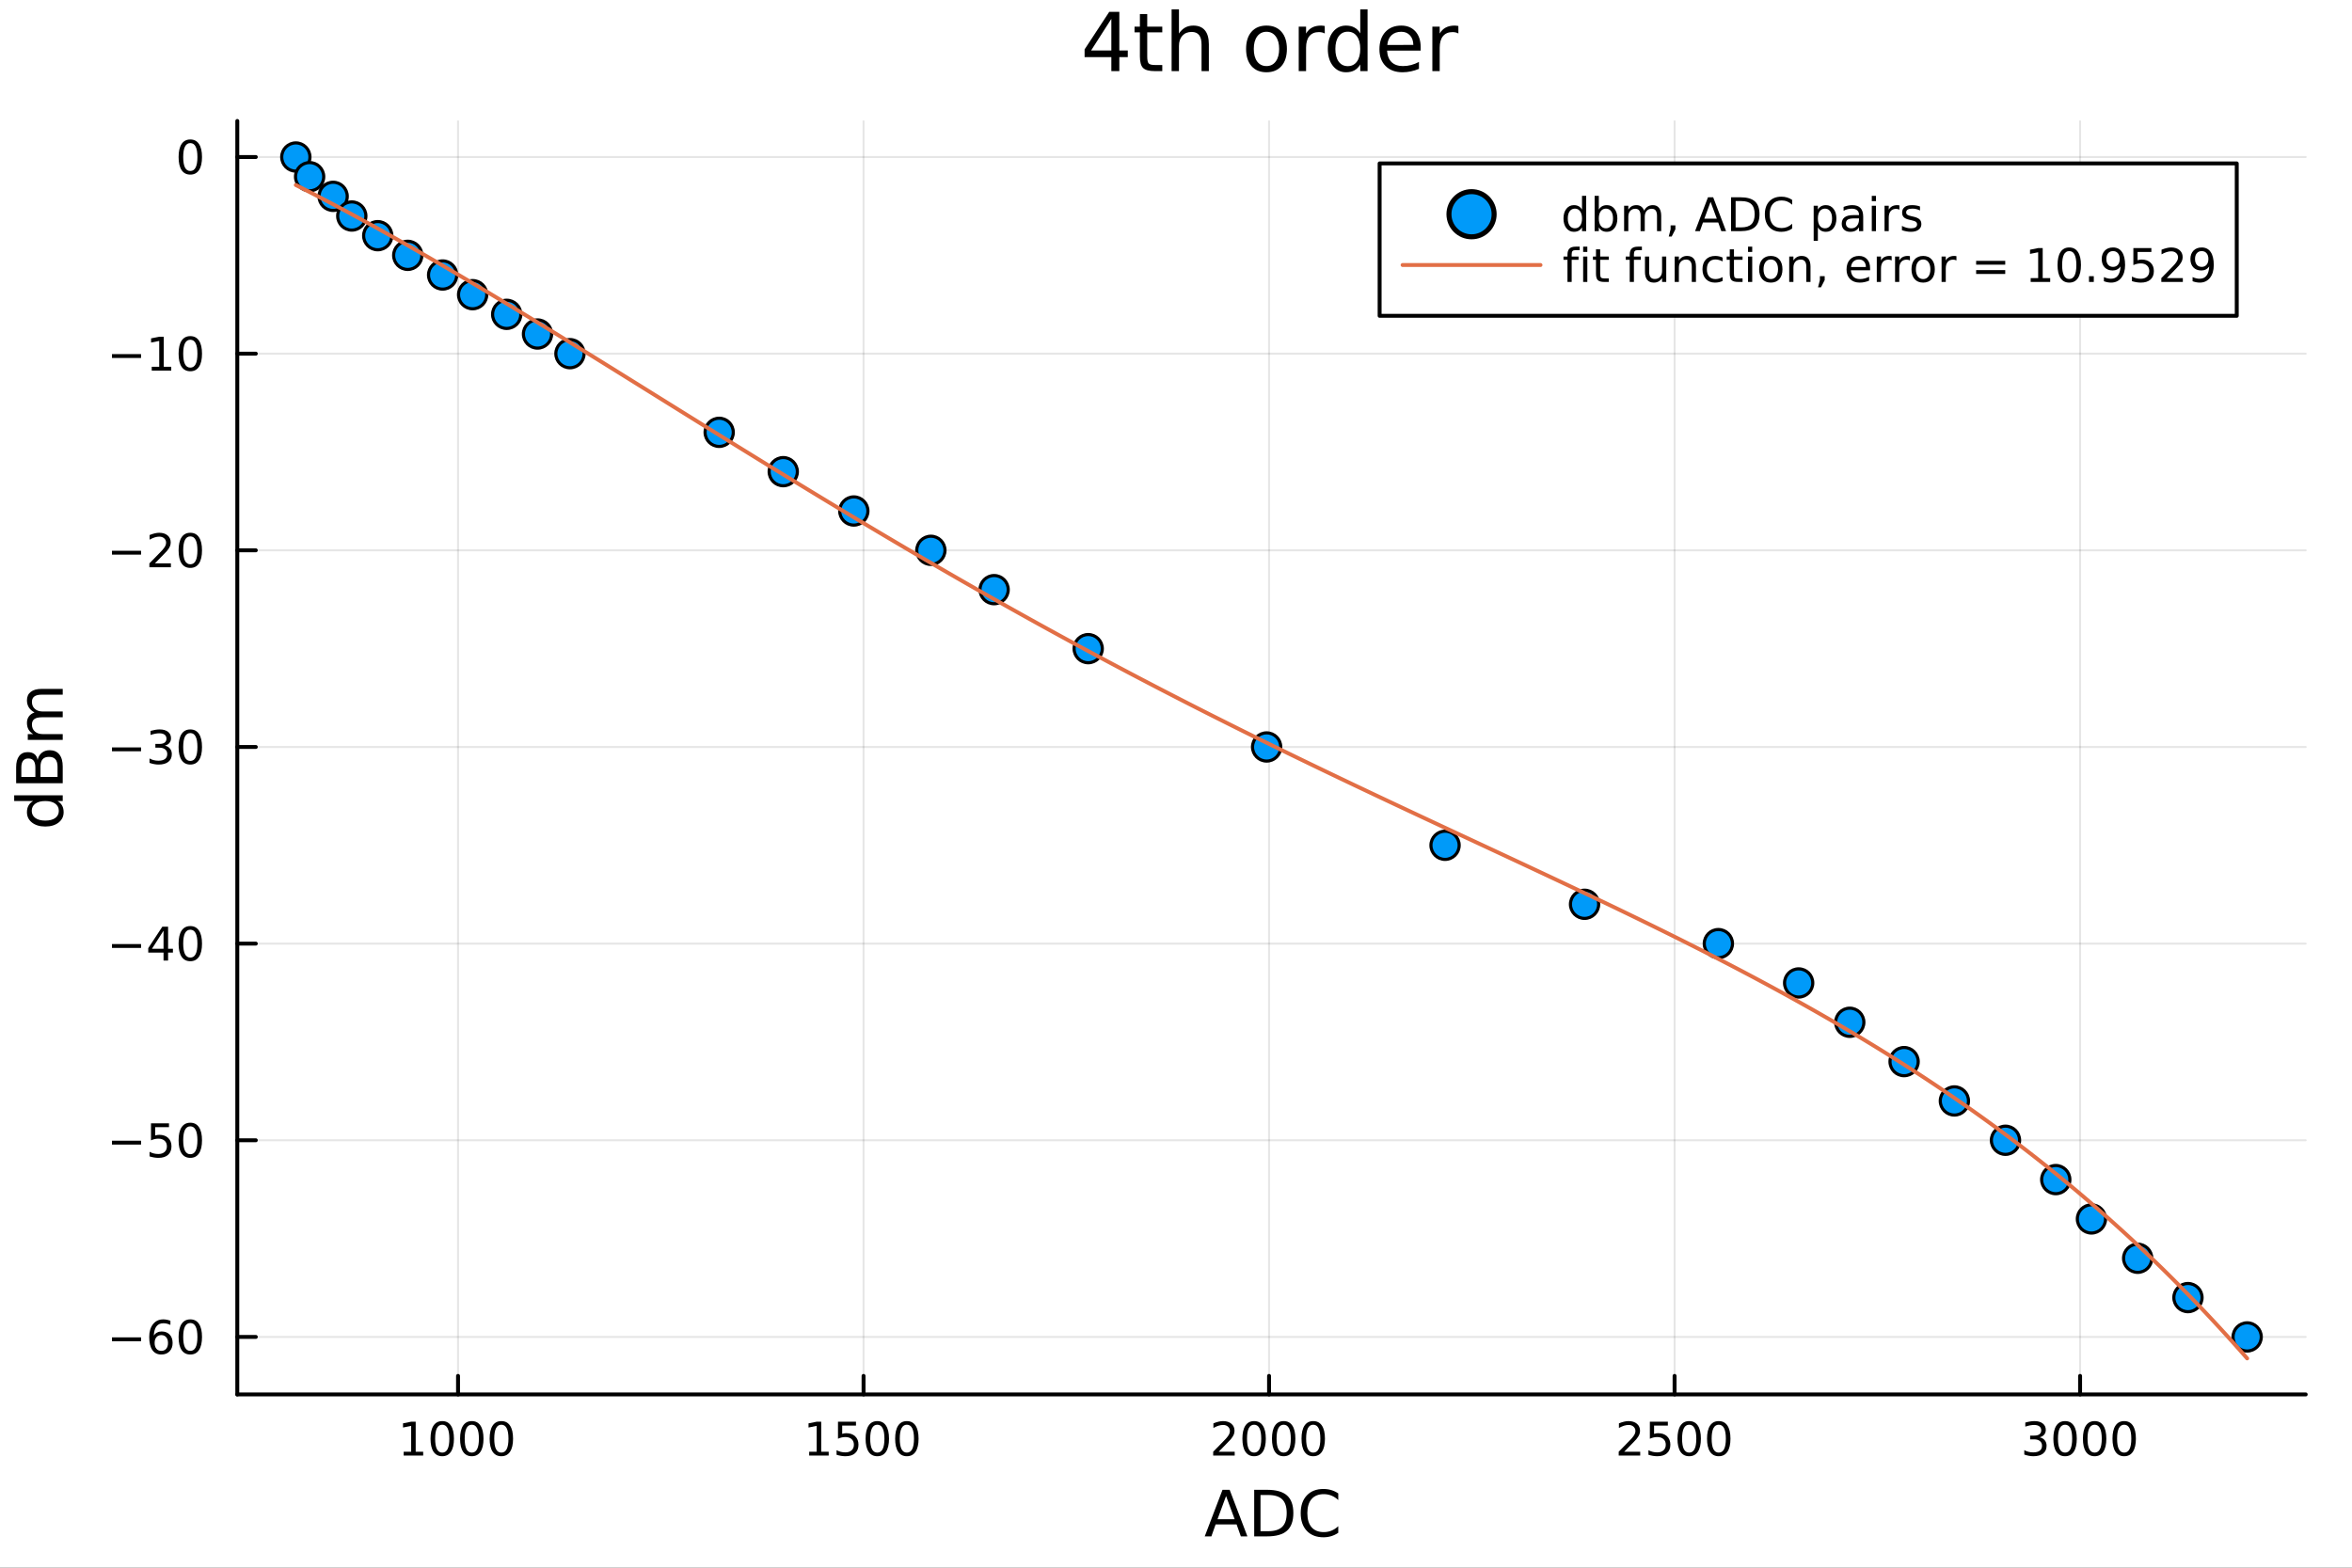 <?xml version="1.0" encoding="utf-8"?>
<svg xmlns="http://www.w3.org/2000/svg" xmlns:xlink="http://www.w3.org/1999/xlink" width="600" height="400" viewBox="0 0 2400 1600">
<rect x="0" y="0" width="2400" height="1600" fill="#333333" stroke="none"/>
<defs>
  <clipPath id="clip080">
    <rect x="0" y="0" width="2400" height="1600"/>
  </clipPath>
</defs>
<path clip-path="url(#clip080)" d="M0 1600 L2400 1600 L2400 0 L0 0  Z" fill="#ffffff" fill-rule="evenodd" fill-opacity="1"/>
<defs>
  <clipPath id="clip081">
    <rect x="480" y="0" width="1681" height="1600"/>
  </clipPath>
</defs>
<path clip-path="url(#clip080)" d="M242.135 1423.18 L2352.76 1423.18 L2352.76 123.472 L242.135 123.472  Z" fill="#ffffff" fill-rule="evenodd" fill-opacity="1"/>
<defs>
  <clipPath id="clip082">
    <rect x="242" y="123" width="2112" height="1301"/>
  </clipPath>
</defs>
<polyline clip-path="url(#clip082)" style="stroke:#000000; stroke-linecap:round; stroke-linejoin:round; stroke-width:2; stroke-opacity:0.1; fill:none" points="467.385,1423.18 467.385,123.472 "/>
<polyline clip-path="url(#clip082)" style="stroke:#000000; stroke-linecap:round; stroke-linejoin:round; stroke-width:2; stroke-opacity:0.1; fill:none" points="881.174,1423.18 881.174,123.472 "/>
<polyline clip-path="url(#clip082)" style="stroke:#000000; stroke-linecap:round; stroke-linejoin:round; stroke-width:2; stroke-opacity:0.1; fill:none" points="1294.96,1423.18 1294.96,123.472 "/>
<polyline clip-path="url(#clip082)" style="stroke:#000000; stroke-linecap:round; stroke-linejoin:round; stroke-width:2; stroke-opacity:0.1; fill:none" points="1708.75,1423.18 1708.75,123.472 "/>
<polyline clip-path="url(#clip082)" style="stroke:#000000; stroke-linecap:round; stroke-linejoin:round; stroke-width:2; stroke-opacity:0.1; fill:none" points="2122.54,1423.18 2122.54,123.472 "/>
<polyline clip-path="url(#clip080)" style="stroke:#000000; stroke-linecap:round; stroke-linejoin:round; stroke-width:4; stroke-opacity:1; fill:none" points="242.135,1423.18 2352.76,1423.18 "/>
<polyline clip-path="url(#clip080)" style="stroke:#000000; stroke-linecap:round; stroke-linejoin:round; stroke-width:4; stroke-opacity:1; fill:none" points="467.385,1423.18 467.385,1404.28 "/>
<polyline clip-path="url(#clip080)" style="stroke:#000000; stroke-linecap:round; stroke-linejoin:round; stroke-width:4; stroke-opacity:1; fill:none" points="881.174,1423.18 881.174,1404.28 "/>
<polyline clip-path="url(#clip080)" style="stroke:#000000; stroke-linecap:round; stroke-linejoin:round; stroke-width:4; stroke-opacity:1; fill:none" points="1294.96,1423.18 1294.96,1404.28 "/>
<polyline clip-path="url(#clip080)" style="stroke:#000000; stroke-linecap:round; stroke-linejoin:round; stroke-width:4; stroke-opacity:1; fill:none" points="1708.75,1423.18 1708.75,1404.28 "/>
<polyline clip-path="url(#clip080)" style="stroke:#000000; stroke-linecap:round; stroke-linejoin:round; stroke-width:4; stroke-opacity:1; fill:none" points="2122.54,1423.18 2122.54,1404.28 "/>
<path clip-path="url(#clip080)" d="M411.911 1481.64 L419.549 1481.64 L419.549 1455.28 L411.239 1456.95 L411.239 1452.69 L419.503 1451.02 L424.179 1451.02 L424.179 1481.64 L431.818 1481.64 L431.818 1485.58 L411.911 1485.58 L411.911 1481.64 Z" fill="#000000" fill-rule="evenodd" fill-opacity="1" /><path clip-path="url(#clip080)" d="M451.262 1454.1 Q447.651 1454.1 445.822 1457.66 Q444.017 1461.2 444.017 1468.33 Q444.017 1475.44 445.822 1479.01 Q447.651 1482.55 451.262 1482.55 Q454.896 1482.55 456.702 1479.01 Q458.531 1475.44 458.531 1468.33 Q458.531 1461.2 456.702 1457.66 Q454.896 1454.1 451.262 1454.1 M451.262 1450.39 Q457.072 1450.39 460.128 1455 Q463.207 1459.58 463.207 1468.33 Q463.207 1477.06 460.128 1481.67 Q457.072 1486.25 451.262 1486.25 Q445.452 1486.25 442.373 1481.67 Q439.318 1477.06 439.318 1468.33 Q439.318 1459.58 442.373 1455 Q445.452 1450.39 451.262 1450.39 Z" fill="#000000" fill-rule="evenodd" fill-opacity="1" /><path clip-path="url(#clip080)" d="M481.424 1454.1 Q477.813 1454.1 475.984 1457.66 Q474.179 1461.2 474.179 1468.33 Q474.179 1475.44 475.984 1479.01 Q477.813 1482.55 481.424 1482.55 Q485.058 1482.55 486.864 1479.01 Q488.693 1475.44 488.693 1468.33 Q488.693 1461.2 486.864 1457.66 Q485.058 1454.1 481.424 1454.1 M481.424 1450.39 Q487.234 1450.39 490.29 1455 Q493.368 1459.58 493.368 1468.33 Q493.368 1477.06 490.29 1481.67 Q487.234 1486.25 481.424 1486.25 Q475.614 1486.25 472.535 1481.67 Q469.48 1477.06 469.48 1468.33 Q469.48 1459.58 472.535 1455 Q475.614 1450.39 481.424 1450.39 Z" fill="#000000" fill-rule="evenodd" fill-opacity="1" /><path clip-path="url(#clip080)" d="M511.586 1454.1 Q507.975 1454.1 506.146 1457.66 Q504.341 1461.2 504.341 1468.33 Q504.341 1475.44 506.146 1479.01 Q507.975 1482.55 511.586 1482.55 Q515.22 1482.55 517.026 1479.01 Q518.854 1475.44 518.854 1468.33 Q518.854 1461.2 517.026 1457.66 Q515.22 1454.1 511.586 1454.1 M511.586 1450.39 Q517.396 1450.39 520.452 1455 Q523.53 1459.58 523.53 1468.33 Q523.53 1477.06 520.452 1481.67 Q517.396 1486.25 511.586 1486.25 Q505.776 1486.25 502.697 1481.67 Q499.642 1477.06 499.642 1468.33 Q499.642 1459.58 502.697 1455 Q505.776 1450.39 511.586 1450.39 Z" fill="#000000" fill-rule="evenodd" fill-opacity="1" /><path clip-path="url(#clip080)" d="M825.699 1481.64 L833.338 1481.64 L833.338 1455.28 L825.028 1456.95 L825.028 1452.69 L833.292 1451.02 L837.968 1451.02 L837.968 1481.64 L845.607 1481.64 L845.607 1485.58 L825.699 1485.58 L825.699 1481.64 Z" fill="#000000" fill-rule="evenodd" fill-opacity="1" /><path clip-path="url(#clip080)" d="M855.097 1451.02 L873.454 1451.02 L873.454 1454.96 L859.38 1454.96 L859.38 1463.43 Q860.398 1463.08 861.417 1462.92 Q862.435 1462.73 863.454 1462.73 Q869.241 1462.73 872.62 1465.9 Q876 1469.08 876 1474.49 Q876 1480.07 872.528 1483.17 Q869.056 1486.25 862.736 1486.25 Q860.56 1486.25 858.292 1485.88 Q856.046 1485.51 853.639 1484.77 L853.639 1480.07 Q855.722 1481.2 857.945 1481.76 Q860.167 1482.32 862.644 1482.32 Q866.648 1482.32 868.986 1480.21 Q871.324 1478.1 871.324 1474.49 Q871.324 1470.88 868.986 1468.77 Q866.648 1466.67 862.644 1466.67 Q860.769 1466.67 858.894 1467.08 Q857.042 1467.5 855.097 1468.38 L855.097 1451.02 Z" fill="#000000" fill-rule="evenodd" fill-opacity="1" /><path clip-path="url(#clip080)" d="M895.213 1454.1 Q891.602 1454.1 889.773 1457.66 Q887.968 1461.2 887.968 1468.33 Q887.968 1475.44 889.773 1479.01 Q891.602 1482.55 895.213 1482.55 Q898.847 1482.55 900.653 1479.01 Q902.481 1475.44 902.481 1468.33 Q902.481 1461.2 900.653 1457.66 Q898.847 1454.1 895.213 1454.1 M895.213 1450.39 Q901.023 1450.39 904.079 1455 Q907.157 1459.58 907.157 1468.33 Q907.157 1477.06 904.079 1481.67 Q901.023 1486.25 895.213 1486.25 Q889.403 1486.25 886.324 1481.67 Q883.269 1477.06 883.269 1468.33 Q883.269 1459.58 886.324 1455 Q889.403 1450.39 895.213 1450.39 Z" fill="#000000" fill-rule="evenodd" fill-opacity="1" /><path clip-path="url(#clip080)" d="M925.375 1454.1 Q921.764 1454.1 919.935 1457.66 Q918.129 1461.2 918.129 1468.33 Q918.129 1475.44 919.935 1479.01 Q921.764 1482.55 925.375 1482.55 Q929.009 1482.55 930.815 1479.01 Q932.643 1475.44 932.643 1468.33 Q932.643 1461.2 930.815 1457.66 Q929.009 1454.1 925.375 1454.1 M925.375 1450.39 Q931.185 1450.39 934.241 1455 Q937.319 1459.58 937.319 1468.33 Q937.319 1477.06 934.241 1481.67 Q931.185 1486.25 925.375 1486.25 Q919.565 1486.25 916.486 1481.67 Q913.43 1477.06 913.43 1468.33 Q913.43 1459.58 916.486 1455 Q919.565 1450.39 925.375 1450.39 Z" fill="#000000" fill-rule="evenodd" fill-opacity="1" /><path clip-path="url(#clip080)" d="M1243.57 1481.64 L1259.89 1481.64 L1259.89 1485.58 L1237.95 1485.58 L1237.95 1481.64 Q1240.61 1478.89 1245.19 1474.26 Q1249.8 1469.61 1250.98 1468.27 Q1253.23 1465.74 1254.11 1464.01 Q1255.01 1462.25 1255.01 1460.56 Q1255.01 1457.8 1253.06 1456.07 Q1251.14 1454.33 1248.04 1454.33 Q1245.84 1454.33 1243.39 1455.09 Q1240.96 1455.86 1238.18 1457.41 L1238.18 1452.69 Q1241 1451.55 1243.46 1450.97 Q1245.91 1450.39 1247.95 1450.39 Q1253.32 1450.39 1256.51 1453.08 Q1259.71 1455.77 1259.71 1460.26 Q1259.71 1462.39 1258.9 1464.31 Q1258.11 1466.2 1256 1468.8 Q1255.43 1469.47 1252.32 1472.69 Q1249.22 1475.88 1243.57 1481.64 Z" fill="#000000" fill-rule="evenodd" fill-opacity="1" /><path clip-path="url(#clip080)" d="M1279.71 1454.1 Q1276.1 1454.1 1274.27 1457.66 Q1272.46 1461.2 1272.46 1468.33 Q1272.46 1475.44 1274.27 1479.01 Q1276.1 1482.55 1279.71 1482.55 Q1283.34 1482.55 1285.15 1479.01 Q1286.98 1475.44 1286.98 1468.33 Q1286.98 1461.2 1285.15 1457.66 Q1283.34 1454.1 1279.71 1454.1 M1279.71 1450.39 Q1285.52 1450.39 1288.57 1455 Q1291.65 1459.58 1291.65 1468.33 Q1291.65 1477.06 1288.57 1481.67 Q1285.52 1486.25 1279.71 1486.25 Q1273.9 1486.25 1270.82 1481.67 Q1267.76 1477.06 1267.76 1468.33 Q1267.76 1459.58 1270.82 1455 Q1273.9 1450.39 1279.71 1450.39 Z" fill="#000000" fill-rule="evenodd" fill-opacity="1" /><path clip-path="url(#clip080)" d="M1309.87 1454.1 Q1306.26 1454.1 1304.43 1457.66 Q1302.62 1461.2 1302.62 1468.33 Q1302.62 1475.44 1304.43 1479.01 Q1306.26 1482.55 1309.87 1482.55 Q1313.5 1482.55 1315.31 1479.01 Q1317.14 1475.44 1317.14 1468.33 Q1317.14 1461.2 1315.31 1457.66 Q1313.5 1454.1 1309.87 1454.1 M1309.87 1450.39 Q1315.68 1450.39 1318.74 1455 Q1321.81 1459.58 1321.81 1468.33 Q1321.81 1477.06 1318.74 1481.67 Q1315.68 1486.25 1309.87 1486.25 Q1304.06 1486.25 1300.98 1481.67 Q1297.93 1477.06 1297.93 1468.33 Q1297.93 1459.58 1300.98 1455 Q1304.06 1450.39 1309.87 1450.39 Z" fill="#000000" fill-rule="evenodd" fill-opacity="1" /><path clip-path="url(#clip080)" d="M1340.03 1454.1 Q1336.42 1454.1 1334.59 1457.66 Q1332.79 1461.2 1332.79 1468.33 Q1332.79 1475.44 1334.59 1479.01 Q1336.42 1482.55 1340.03 1482.55 Q1343.67 1482.55 1345.47 1479.01 Q1347.3 1475.44 1347.3 1468.33 Q1347.3 1461.2 1345.47 1457.66 Q1343.67 1454.1 1340.03 1454.1 M1340.03 1450.39 Q1345.84 1450.39 1348.9 1455 Q1351.98 1459.58 1351.98 1468.33 Q1351.98 1477.06 1348.9 1481.67 Q1345.84 1486.25 1340.03 1486.25 Q1334.22 1486.25 1331.14 1481.67 Q1328.09 1477.06 1328.09 1468.33 Q1328.09 1459.58 1331.14 1455 Q1334.22 1450.39 1340.03 1450.39 Z" fill="#000000" fill-rule="evenodd" fill-opacity="1" /><path clip-path="url(#clip080)" d="M1657.36 1481.64 L1673.68 1481.64 L1673.68 1485.58 L1651.74 1485.58 L1651.74 1481.64 Q1654.4 1478.89 1658.98 1474.26 Q1663.59 1469.61 1664.77 1468.27 Q1667.02 1465.74 1667.9 1464.01 Q1668.8 1462.25 1668.8 1460.56 Q1668.8 1457.8 1666.85 1456.07 Q1664.93 1454.33 1661.83 1454.33 Q1659.63 1454.33 1657.18 1455.09 Q1654.75 1455.86 1651.97 1457.41 L1651.97 1452.69 Q1654.79 1451.55 1657.25 1450.97 Q1659.7 1450.39 1661.74 1450.39 Q1667.11 1450.39 1670.3 1453.08 Q1673.5 1455.77 1673.5 1460.26 Q1673.5 1462.39 1672.69 1464.31 Q1671.9 1466.2 1669.79 1468.8 Q1669.21 1469.47 1666.11 1472.69 Q1663.01 1475.88 1657.36 1481.64 Z" fill="#000000" fill-rule="evenodd" fill-opacity="1" /><path clip-path="url(#clip080)" d="M1683.54 1451.02 L1701.9 1451.02 L1701.9 1454.96 L1687.83 1454.96 L1687.83 1463.43 Q1688.84 1463.08 1689.86 1462.92 Q1690.88 1462.73 1691.9 1462.73 Q1697.69 1462.73 1701.07 1465.9 Q1704.45 1469.08 1704.45 1474.49 Q1704.45 1480.07 1700.97 1483.17 Q1697.5 1486.25 1691.18 1486.25 Q1689.01 1486.25 1686.74 1485.88 Q1684.49 1485.51 1682.08 1484.77 L1682.08 1480.07 Q1684.17 1481.2 1686.39 1481.76 Q1688.61 1482.32 1691.09 1482.32 Q1695.09 1482.32 1697.43 1480.21 Q1699.77 1478.1 1699.77 1474.49 Q1699.77 1470.88 1697.43 1468.77 Q1695.09 1466.67 1691.09 1466.67 Q1689.21 1466.67 1687.34 1467.08 Q1685.49 1467.5 1683.54 1468.38 L1683.54 1451.02 Z" fill="#000000" fill-rule="evenodd" fill-opacity="1" /><path clip-path="url(#clip080)" d="M1723.66 1454.1 Q1720.05 1454.1 1718.22 1457.66 Q1716.41 1461.2 1716.41 1468.33 Q1716.41 1475.44 1718.22 1479.01 Q1720.05 1482.55 1723.66 1482.55 Q1727.29 1482.55 1729.1 1479.01 Q1730.93 1475.44 1730.93 1468.33 Q1730.93 1461.2 1729.1 1457.66 Q1727.29 1454.1 1723.66 1454.1 M1723.66 1450.39 Q1729.47 1450.39 1732.52 1455 Q1735.6 1459.58 1735.6 1468.33 Q1735.6 1477.06 1732.52 1481.67 Q1729.47 1486.25 1723.66 1486.25 Q1717.85 1486.25 1714.77 1481.67 Q1711.71 1477.06 1711.71 1468.33 Q1711.71 1459.58 1714.77 1455 Q1717.85 1450.39 1723.66 1450.39 Z" fill="#000000" fill-rule="evenodd" fill-opacity="1" /><path clip-path="url(#clip080)" d="M1753.82 1454.1 Q1750.21 1454.1 1748.38 1457.66 Q1746.58 1461.2 1746.58 1468.33 Q1746.58 1475.44 1748.38 1479.01 Q1750.21 1482.55 1753.82 1482.55 Q1757.45 1482.55 1759.26 1479.01 Q1761.09 1475.44 1761.09 1468.33 Q1761.09 1461.2 1759.26 1457.66 Q1757.45 1454.1 1753.82 1454.1 M1753.82 1450.39 Q1759.63 1450.39 1762.69 1455 Q1765.77 1459.58 1765.77 1468.33 Q1765.77 1477.06 1762.69 1481.67 Q1759.63 1486.25 1753.82 1486.25 Q1748.01 1486.25 1744.93 1481.67 Q1741.88 1477.06 1741.88 1468.33 Q1741.88 1459.58 1744.93 1455 Q1748.01 1450.39 1753.82 1450.39 Z" fill="#000000" fill-rule="evenodd" fill-opacity="1" /><path clip-path="url(#clip080)" d="M2081.22 1466.95 Q2084.58 1467.66 2086.45 1469.93 Q2088.35 1472.2 2088.35 1475.53 Q2088.35 1480.65 2084.83 1483.45 Q2081.31 1486.25 2074.83 1486.25 Q2072.66 1486.25 2070.34 1485.81 Q2068.05 1485.39 2065.6 1484.54 L2065.6 1480.02 Q2067.54 1481.16 2069.86 1481.74 Q2072.17 1482.32 2074.69 1482.32 Q2079.09 1482.32 2081.38 1480.58 Q2083.7 1478.84 2083.7 1475.53 Q2083.7 1472.48 2081.55 1470.77 Q2079.42 1469.03 2075.6 1469.03 L2071.57 1469.03 L2071.57 1465.19 L2075.78 1465.19 Q2079.23 1465.19 2081.06 1463.82 Q2082.89 1462.43 2082.89 1459.84 Q2082.89 1457.18 2080.99 1455.77 Q2079.11 1454.33 2075.6 1454.33 Q2073.67 1454.33 2071.48 1454.75 Q2069.28 1455.16 2066.64 1456.04 L2066.64 1451.88 Q2069.3 1451.14 2071.61 1450.77 Q2073.95 1450.39 2076.01 1450.39 Q2081.34 1450.39 2084.44 1452.83 Q2087.54 1455.23 2087.54 1459.35 Q2087.54 1462.22 2085.9 1464.21 Q2084.25 1466.18 2081.22 1466.95 Z" fill="#000000" fill-rule="evenodd" fill-opacity="1" /><path clip-path="url(#clip080)" d="M2107.22 1454.1 Q2103.61 1454.1 2101.78 1457.66 Q2099.97 1461.2 2099.97 1468.33 Q2099.97 1475.44 2101.78 1479.01 Q2103.61 1482.55 2107.22 1482.55 Q2110.85 1482.55 2112.66 1479.01 Q2114.48 1475.44 2114.48 1468.33 Q2114.48 1461.2 2112.66 1457.66 Q2110.85 1454.1 2107.22 1454.1 M2107.22 1450.39 Q2113.03 1450.39 2116.08 1455 Q2119.16 1459.58 2119.16 1468.33 Q2119.16 1477.06 2116.08 1481.67 Q2113.03 1486.25 2107.22 1486.25 Q2101.41 1486.25 2098.33 1481.67 Q2095.27 1477.06 2095.27 1468.33 Q2095.27 1459.58 2098.33 1455 Q2101.41 1450.39 2107.22 1450.39 Z" fill="#000000" fill-rule="evenodd" fill-opacity="1" /><path clip-path="url(#clip080)" d="M2137.38 1454.1 Q2133.77 1454.1 2131.94 1457.66 Q2130.13 1461.2 2130.13 1468.33 Q2130.13 1475.44 2131.94 1479.01 Q2133.77 1482.55 2137.38 1482.55 Q2141.01 1482.55 2142.82 1479.01 Q2144.65 1475.44 2144.65 1468.33 Q2144.65 1461.2 2142.82 1457.66 Q2141.01 1454.1 2137.38 1454.1 M2137.38 1450.39 Q2143.19 1450.39 2146.24 1455 Q2149.32 1459.58 2149.32 1468.33 Q2149.32 1477.06 2146.24 1481.67 Q2143.19 1486.25 2137.38 1486.25 Q2131.57 1486.25 2128.49 1481.67 Q2125.43 1477.06 2125.43 1468.33 Q2125.43 1459.58 2128.49 1455 Q2131.57 1450.39 2137.38 1450.39 Z" fill="#000000" fill-rule="evenodd" fill-opacity="1" /><path clip-path="url(#clip080)" d="M2167.54 1454.1 Q2163.93 1454.1 2162.1 1457.66 Q2160.29 1461.2 2160.29 1468.33 Q2160.29 1475.44 2162.1 1479.01 Q2163.93 1482.55 2167.54 1482.55 Q2171.17 1482.55 2172.98 1479.01 Q2174.81 1475.44 2174.81 1468.33 Q2174.81 1461.2 2172.98 1457.66 Q2171.17 1454.1 2167.54 1454.1 M2167.54 1450.39 Q2173.35 1450.39 2176.41 1455 Q2179.48 1459.58 2179.48 1468.33 Q2179.48 1477.06 2176.41 1481.67 Q2173.35 1486.25 2167.54 1486.25 Q2161.73 1486.25 2158.65 1481.67 Q2155.6 1477.06 2155.6 1468.33 Q2155.6 1459.58 2158.65 1455 Q2161.73 1450.39 2167.54 1450.39 Z" fill="#000000" fill-rule="evenodd" fill-opacity="1" /><path clip-path="url(#clip080)" d="M1251.09 1526.86 L1242.37 1550.51 L1259.84 1550.51 L1251.09 1526.86 M1247.46 1520.52 L1254.75 1520.52 L1272.86 1568.04 L1266.17 1568.04 L1261.85 1555.85 L1240.42 1555.85 L1236.1 1568.04 L1229.32 1568.04 L1247.46 1520.52 Z" fill="#000000" fill-rule="evenodd" fill-opacity="1" /><path clip-path="url(#clip080)" d="M1286.23 1525.81 L1286.23 1562.76 L1293.99 1562.76 Q1303.83 1562.76 1308.38 1558.3 Q1312.96 1553.85 1312.96 1544.24 Q1312.96 1534.69 1308.38 1530.26 Q1303.83 1525.81 1293.99 1525.81 L1286.23 1525.81 M1279.8 1520.52 L1293.01 1520.52 Q1306.82 1520.52 1313.28 1526.28 Q1319.74 1532.01 1319.74 1544.24 Q1319.74 1556.52 1313.25 1562.28 Q1306.76 1568.04 1293.01 1568.04 L1279.8 1568.04 L1279.8 1520.52 Z" fill="#000000" fill-rule="evenodd" fill-opacity="1" /><path clip-path="url(#clip080)" d="M1365.57 1524.18 L1365.57 1530.96 Q1362.33 1527.94 1358.64 1526.44 Q1354.98 1524.95 1350.84 1524.95 Q1342.69 1524.95 1338.36 1529.95 Q1334.03 1534.91 1334.03 1544.33 Q1334.03 1553.72 1338.36 1558.72 Q1342.69 1563.68 1350.84 1563.68 Q1354.98 1563.68 1358.64 1562.19 Q1362.33 1560.69 1365.57 1557.67 L1365.57 1564.38 Q1362.2 1566.68 1358.41 1567.82 Q1354.66 1568.97 1350.46 1568.97 Q1339.67 1568.97 1333.46 1562.38 Q1327.25 1555.76 1327.25 1544.33 Q1327.25 1532.87 1333.46 1526.28 Q1339.67 1519.66 1350.46 1519.66 Q1354.72 1519.66 1358.48 1520.81 Q1362.26 1521.92 1365.57 1524.18 Z" fill="#000000" fill-rule="evenodd" fill-opacity="1" /><polyline clip-path="url(#clip082)" style="stroke:#000000; stroke-linecap:round; stroke-linejoin:round; stroke-width:2; stroke-opacity:0.1; fill:none" points="242.135,1364.48 2352.76,1364.48 "/>
<polyline clip-path="url(#clip082)" style="stroke:#000000; stroke-linecap:round; stroke-linejoin:round; stroke-width:2; stroke-opacity:0.1; fill:none" points="242.135,1163.77 2352.76,1163.77 "/>
<polyline clip-path="url(#clip082)" style="stroke:#000000; stroke-linecap:round; stroke-linejoin:round; stroke-width:2; stroke-opacity:0.1; fill:none" points="242.135,963.07 2352.76,963.07 "/>
<polyline clip-path="url(#clip082)" style="stroke:#000000; stroke-linecap:round; stroke-linejoin:round; stroke-width:2; stroke-opacity:0.1; fill:none" points="242.135,762.367 2352.76,762.367 "/>
<polyline clip-path="url(#clip082)" style="stroke:#000000; stroke-linecap:round; stroke-linejoin:round; stroke-width:2; stroke-opacity:0.1; fill:none" points="242.135,561.663 2352.76,561.663 "/>
<polyline clip-path="url(#clip082)" style="stroke:#000000; stroke-linecap:round; stroke-linejoin:round; stroke-width:2; stroke-opacity:0.1; fill:none" points="242.135,360.96 2352.76,360.96 "/>
<polyline clip-path="url(#clip082)" style="stroke:#000000; stroke-linecap:round; stroke-linejoin:round; stroke-width:2; stroke-opacity:0.1; fill:none" points="242.135,160.256 2352.76,160.256 "/>
<polyline clip-path="url(#clip080)" style="stroke:#000000; stroke-linecap:round; stroke-linejoin:round; stroke-width:4; stroke-opacity:1; fill:none" points="242.135,1423.18 242.135,123.472 "/>
<polyline clip-path="url(#clip080)" style="stroke:#000000; stroke-linecap:round; stroke-linejoin:round; stroke-width:4; stroke-opacity:1; fill:none" points="242.135,1364.48 261.032,1364.48 "/>
<polyline clip-path="url(#clip080)" style="stroke:#000000; stroke-linecap:round; stroke-linejoin:round; stroke-width:4; stroke-opacity:1; fill:none" points="242.135,1163.77 261.032,1163.77 "/>
<polyline clip-path="url(#clip080)" style="stroke:#000000; stroke-linecap:round; stroke-linejoin:round; stroke-width:4; stroke-opacity:1; fill:none" points="242.135,963.07 261.032,963.07 "/>
<polyline clip-path="url(#clip080)" style="stroke:#000000; stroke-linecap:round; stroke-linejoin:round; stroke-width:4; stroke-opacity:1; fill:none" points="242.135,762.367 261.032,762.367 "/>
<polyline clip-path="url(#clip080)" style="stroke:#000000; stroke-linecap:round; stroke-linejoin:round; stroke-width:4; stroke-opacity:1; fill:none" points="242.135,561.663 261.032,561.663 "/>
<polyline clip-path="url(#clip080)" style="stroke:#000000; stroke-linecap:round; stroke-linejoin:round; stroke-width:4; stroke-opacity:1; fill:none" points="242.135,360.96 261.032,360.96 "/>
<polyline clip-path="url(#clip080)" style="stroke:#000000; stroke-linecap:round; stroke-linejoin:round; stroke-width:4; stroke-opacity:1; fill:none" points="242.135,160.256 261.032,160.256 "/>
<path clip-path="url(#clip080)" d="M114.26 1364.93 L143.936 1364.93 L143.936 1368.86 L114.26 1368.86 L114.26 1364.93 Z" fill="#000000" fill-rule="evenodd" fill-opacity="1" /><path clip-path="url(#clip080)" d="M164.607 1362.61 Q161.459 1362.61 159.607 1364.77 Q157.778 1366.92 157.778 1370.67 Q157.778 1374.4 159.607 1376.57 Q161.459 1378.72 164.607 1378.72 Q167.755 1378.72 169.584 1376.57 Q171.436 1374.4 171.436 1370.67 Q171.436 1366.92 169.584 1364.77 Q167.755 1362.61 164.607 1362.61 M173.889 1347.96 L173.889 1352.22 Q172.13 1351.39 170.325 1350.95 Q168.542 1350.51 166.783 1350.51 Q162.153 1350.51 159.7 1353.63 Q157.269 1356.76 156.922 1363.08 Q158.288 1361.06 160.348 1360 Q162.408 1358.91 164.885 1358.91 Q170.093 1358.91 173.102 1362.08 Q176.135 1365.23 176.135 1370.67 Q176.135 1375.99 172.987 1379.21 Q169.839 1382.43 164.607 1382.43 Q158.612 1382.43 155.44 1377.85 Q152.269 1373.24 152.269 1364.51 Q152.269 1356.32 156.158 1351.46 Q160.047 1346.57 166.598 1346.57 Q168.357 1346.57 170.139 1346.92 Q171.945 1347.27 173.889 1347.96 Z" fill="#000000" fill-rule="evenodd" fill-opacity="1" /><path clip-path="url(#clip080)" d="M194.19 1350.28 Q190.579 1350.28 188.75 1353.84 Q186.945 1357.38 186.945 1364.51 Q186.945 1371.62 188.75 1375.18 Q190.579 1378.72 194.19 1378.72 Q197.825 1378.72 199.63 1375.18 Q201.459 1371.62 201.459 1364.51 Q201.459 1357.38 199.63 1353.84 Q197.825 1350.28 194.19 1350.28 M194.19 1346.57 Q200 1346.57 203.056 1351.18 Q206.135 1355.76 206.135 1364.51 Q206.135 1373.24 203.056 1377.85 Q200 1382.43 194.19 1382.43 Q188.38 1382.43 185.301 1377.85 Q182.246 1373.24 182.246 1364.51 Q182.246 1355.76 185.301 1351.18 Q188.38 1346.57 194.19 1346.57 Z" fill="#000000" fill-rule="evenodd" fill-opacity="1" /><path clip-path="url(#clip080)" d="M114.26 1164.23 L143.936 1164.23 L143.936 1168.16 L114.26 1168.16 L114.26 1164.23 Z" fill="#000000" fill-rule="evenodd" fill-opacity="1" /><path clip-path="url(#clip080)" d="M154.075 1146.49 L172.431 1146.49 L172.431 1150.43 L158.357 1150.43 L158.357 1158.9 Q159.376 1158.55 160.394 1158.39 Q161.413 1158.21 162.431 1158.21 Q168.218 1158.21 171.598 1161.38 Q174.977 1164.55 174.977 1169.97 Q174.977 1175.54 171.505 1178.65 Q168.033 1181.73 161.714 1181.73 Q159.538 1181.73 157.269 1181.35 Q155.024 1180.98 152.616 1180.24 L152.616 1175.54 Q154.7 1176.68 156.922 1177.23 Q159.144 1177.79 161.621 1177.79 Q165.626 1177.79 167.964 1175.68 Q170.302 1173.58 170.302 1169.97 Q170.302 1166.35 167.964 1164.25 Q165.626 1162.14 161.621 1162.14 Q159.746 1162.14 157.871 1162.56 Q156.019 1162.98 154.075 1163.85 L154.075 1146.49 Z" fill="#000000" fill-rule="evenodd" fill-opacity="1" /><path clip-path="url(#clip080)" d="M194.19 1149.57 Q190.579 1149.57 188.75 1153.14 Q186.945 1156.68 186.945 1163.81 Q186.945 1170.92 188.75 1174.48 Q190.579 1178.02 194.19 1178.02 Q197.825 1178.02 199.63 1174.48 Q201.459 1170.92 201.459 1163.81 Q201.459 1156.68 199.63 1153.14 Q197.825 1149.57 194.19 1149.57 M194.19 1145.87 Q200 1145.87 203.056 1150.48 Q206.135 1155.06 206.135 1163.81 Q206.135 1172.54 203.056 1177.14 Q200 1181.73 194.19 1181.73 Q188.38 1181.73 185.301 1177.14 Q182.246 1172.54 182.246 1163.81 Q182.246 1155.06 185.301 1150.48 Q188.38 1145.87 194.19 1145.87 Z" fill="#000000" fill-rule="evenodd" fill-opacity="1" /><path clip-path="url(#clip080)" d="M114.26 963.522 L143.936 963.522 L143.936 967.457 L114.26 967.457 L114.26 963.522 Z" fill="#000000" fill-rule="evenodd" fill-opacity="1" /><path clip-path="url(#clip080)" d="M166.876 949.864 L155.07 968.313 L166.876 968.313 L166.876 949.864 M165.649 945.79 L171.528 945.79 L171.528 968.313 L176.459 968.313 L176.459 972.202 L171.528 972.202 L171.528 980.35 L166.876 980.35 L166.876 972.202 L151.274 972.202 L151.274 967.688 L165.649 945.79 Z" fill="#000000" fill-rule="evenodd" fill-opacity="1" /><path clip-path="url(#clip080)" d="M194.19 948.869 Q190.579 948.869 188.75 952.434 Q186.945 955.975 186.945 963.105 Q186.945 970.212 188.75 973.776 Q190.579 977.318 194.19 977.318 Q197.825 977.318 199.63 973.776 Q201.459 970.212 201.459 963.105 Q201.459 955.975 199.63 952.434 Q197.825 948.869 194.19 948.869 M194.19 945.165 Q200 945.165 203.056 949.772 Q206.135 954.355 206.135 963.105 Q206.135 971.832 203.056 976.438 Q200 981.022 194.19 981.022 Q188.38 981.022 185.301 976.438 Q182.246 971.832 182.246 963.105 Q182.246 954.355 185.301 949.772 Q188.38 945.165 194.19 945.165 Z" fill="#000000" fill-rule="evenodd" fill-opacity="1" /><path clip-path="url(#clip080)" d="M114.26 762.818 L143.936 762.818 L143.936 766.753 L114.26 766.753 L114.26 762.818 Z" fill="#000000" fill-rule="evenodd" fill-opacity="1" /><path clip-path="url(#clip080)" d="M168.195 761.013 Q171.552 761.73 173.427 763.999 Q175.325 766.267 175.325 769.601 Q175.325 774.716 171.806 777.517 Q168.288 780.318 161.806 780.318 Q159.63 780.318 157.315 779.878 Q155.024 779.462 152.57 778.605 L152.57 774.091 Q154.515 775.226 156.829 775.804 Q159.144 776.383 161.667 776.383 Q166.065 776.383 168.357 774.647 Q170.672 772.911 170.672 769.601 Q170.672 766.545 168.519 764.832 Q166.39 763.096 162.57 763.096 L158.542 763.096 L158.542 759.253 L162.755 759.253 Q166.204 759.253 168.033 757.888 Q169.862 756.499 169.862 753.906 Q169.862 751.244 167.964 749.832 Q166.089 748.397 162.57 748.397 Q160.649 748.397 158.45 748.814 Q156.251 749.23 153.612 750.11 L153.612 745.943 Q156.274 745.203 158.589 744.832 Q160.927 744.462 162.987 744.462 Q168.311 744.462 171.413 746.892 Q174.514 749.3 174.514 753.42 Q174.514 756.29 172.871 758.281 Q171.227 760.249 168.195 761.013 Z" fill="#000000" fill-rule="evenodd" fill-opacity="1" /><path clip-path="url(#clip080)" d="M194.19 748.166 Q190.579 748.166 188.75 751.73 Q186.945 755.272 186.945 762.402 Q186.945 769.508 188.75 773.073 Q190.579 776.614 194.19 776.614 Q197.825 776.614 199.63 773.073 Q201.459 769.508 201.459 762.402 Q201.459 755.272 199.63 751.73 Q197.825 748.166 194.19 748.166 M194.19 744.462 Q200 744.462 203.056 749.068 Q206.135 753.652 206.135 762.402 Q206.135 771.128 203.056 775.735 Q200 780.318 194.19 780.318 Q188.38 780.318 185.301 775.735 Q182.246 771.128 182.246 762.402 Q182.246 753.652 185.301 749.068 Q188.38 744.462 194.19 744.462 Z" fill="#000000" fill-rule="evenodd" fill-opacity="1" /><path clip-path="url(#clip080)" d="M114.26 562.115 L143.936 562.115 L143.936 566.05 L114.26 566.05 L114.26 562.115 Z" fill="#000000" fill-rule="evenodd" fill-opacity="1" /><path clip-path="url(#clip080)" d="M158.056 575.008 L174.376 575.008 L174.376 578.943 L152.431 578.943 L152.431 575.008 Q155.093 572.254 159.677 567.624 Q164.283 562.971 165.464 561.629 Q167.709 559.105 168.589 557.369 Q169.491 555.61 169.491 553.92 Q169.491 551.166 167.547 549.43 Q165.626 547.693 162.524 547.693 Q160.325 547.693 157.871 548.457 Q155.44 549.221 152.663 550.772 L152.663 546.05 Q155.487 544.916 157.94 544.337 Q160.394 543.758 162.431 543.758 Q167.802 543.758 170.996 546.443 Q174.19 549.129 174.19 553.619 Q174.19 555.749 173.38 557.67 Q172.593 559.568 170.487 562.161 Q169.908 562.832 166.806 566.05 Q163.704 569.244 158.056 575.008 Z" fill="#000000" fill-rule="evenodd" fill-opacity="1" /><path clip-path="url(#clip080)" d="M194.19 547.462 Q190.579 547.462 188.75 551.027 Q186.945 554.568 186.945 561.698 Q186.945 568.804 188.75 572.369 Q190.579 575.911 194.19 575.911 Q197.825 575.911 199.63 572.369 Q201.459 568.804 201.459 561.698 Q201.459 554.568 199.63 551.027 Q197.825 547.462 194.19 547.462 M194.19 543.758 Q200 543.758 203.056 548.365 Q206.135 552.948 206.135 561.698 Q206.135 570.425 203.056 575.031 Q200 579.615 194.19 579.615 Q188.38 579.615 185.301 575.031 Q182.246 570.425 182.246 561.698 Q182.246 552.948 185.301 548.365 Q188.38 543.758 194.19 543.758 Z" fill="#000000" fill-rule="evenodd" fill-opacity="1" /><path clip-path="url(#clip080)" d="M114.26 361.411 L143.936 361.411 L143.936 365.346 L114.26 365.346 L114.26 361.411 Z" fill="#000000" fill-rule="evenodd" fill-opacity="1" /><path clip-path="url(#clip080)" d="M154.839 374.305 L162.477 374.305 L162.477 347.939 L154.167 349.606 L154.167 345.346 L162.431 343.68 L167.107 343.68 L167.107 374.305 L174.746 374.305 L174.746 378.24 L154.839 378.24 L154.839 374.305 Z" fill="#000000" fill-rule="evenodd" fill-opacity="1" /><path clip-path="url(#clip080)" d="M194.19 346.759 Q190.579 346.759 188.75 350.323 Q186.945 353.865 186.945 360.995 Q186.945 368.101 188.75 371.666 Q190.579 375.207 194.19 375.207 Q197.825 375.207 199.63 371.666 Q201.459 368.101 201.459 360.995 Q201.459 353.865 199.63 350.323 Q197.825 346.759 194.19 346.759 M194.19 343.055 Q200 343.055 203.056 347.661 Q206.135 352.245 206.135 360.995 Q206.135 369.721 203.056 374.328 Q200 378.911 194.19 378.911 Q188.38 378.911 185.301 374.328 Q182.246 369.721 182.246 360.995 Q182.246 352.245 185.301 347.661 Q188.38 343.055 194.19 343.055 Z" fill="#000000" fill-rule="evenodd" fill-opacity="1" /><path clip-path="url(#clip080)" d="M194.19 146.055 Q190.579 146.055 188.75 149.62 Q186.945 153.161 186.945 160.291 Q186.945 167.397 188.75 170.962 Q190.579 174.504 194.19 174.504 Q197.825 174.504 199.63 170.962 Q201.459 167.397 201.459 160.291 Q201.459 153.161 199.63 149.62 Q197.825 146.055 194.19 146.055 M194.19 142.351 Q200 142.351 203.056 146.958 Q206.135 151.541 206.135 160.291 Q206.135 169.018 203.056 173.624 Q200 178.208 194.19 178.208 Q188.38 178.208 185.301 173.624 Q182.246 169.018 182.246 160.291 Q182.246 151.541 185.301 146.958 Q188.38 142.351 194.19 142.351 Z" fill="#000000" fill-rule="evenodd" fill-opacity="1" /><path clip-path="url(#clip080)" d="M33.767 817.552 L14.479 817.552 L14.479 811.695 L64.004 811.695 L64.004 817.552 L58.657 817.552 Q61.84 819.398 63.399 822.231 Q64.927 825.031 64.927 828.978 Q64.927 835.439 59.771 839.513 Q54.615 843.556 46.212 843.556 Q37.809 843.556 32.653 839.513 Q27.497 835.439 27.497 828.978 Q27.497 825.031 29.056 822.231 Q30.584 819.398 33.767 817.552 M46.212 837.508 Q52.673 837.508 56.365 834.866 Q60.026 832.193 60.026 827.546 Q60.026 822.899 56.365 820.225 Q52.673 817.552 46.212 817.552 Q39.751 817.552 36.09 820.225 Q32.398 822.899 32.398 827.546 Q32.398 832.193 36.09 834.866 Q39.751 837.508 46.212 837.508 Z" fill="#000000" fill-rule="evenodd" fill-opacity="1" /><path clip-path="url(#clip080)" d="M41.31 792.948 L58.721 792.948 L58.721 782.636 Q58.721 777.448 56.588 774.965 Q54.424 772.451 50 772.451 Q45.544 772.451 43.443 774.965 Q41.31 777.448 41.31 782.636 L41.31 792.948 M21.768 792.948 L36.09 792.948 L36.09 783.432 Q36.09 778.721 34.34 776.429 Q32.558 774.106 28.929 774.106 Q25.332 774.106 23.55 776.429 Q21.768 778.721 21.768 783.432 L21.768 792.948 M16.484 799.378 L16.484 782.954 Q16.484 775.602 19.54 771.623 Q22.595 767.645 28.229 767.645 Q32.589 767.645 35.167 769.682 Q37.746 771.719 38.382 775.665 Q39.401 770.923 42.647 768.313 Q45.862 765.671 50.7 765.671 Q57.066 765.671 60.535 770 Q64.004 774.329 64.004 782.318 L64.004 799.378 L16.484 799.378 Z" fill="#000000" fill-rule="evenodd" fill-opacity="1" /><path clip-path="url(#clip080)" d="M35.199 727.159 Q31.253 724.963 29.375 721.907 Q27.497 718.851 27.497 714.714 Q27.497 709.144 31.412 706.12 Q35.295 703.096 42.488 703.096 L64.004 703.096 L64.004 708.985 L42.679 708.985 Q37.555 708.985 35.072 710.799 Q32.589 712.613 32.589 716.337 Q32.589 720.888 35.613 723.53 Q38.637 726.172 43.857 726.172 L64.004 726.172 L64.004 732.06 L42.679 732.06 Q37.523 732.06 35.072 733.875 Q32.589 735.689 32.589 739.476 Q32.589 743.964 35.645 746.606 Q38.669 749.248 43.857 749.248 L64.004 749.248 L64.004 755.136 L28.356 755.136 L28.356 749.248 L33.894 749.248 Q30.616 747.243 29.056 744.442 Q27.497 741.641 27.497 737.789 Q27.497 733.906 29.47 731.201 Q31.444 728.464 35.199 727.159 Z" fill="#000000" fill-rule="evenodd" fill-opacity="1" /><path clip-path="url(#clip080)" d="M1134.03 19.226 L1113.37 51.511 L1134.03 51.511 L1134.03 19.226 M1131.88 12.096 L1142.17 12.096 L1142.17 51.511 L1150.8 51.511 L1150.8 58.317 L1142.17 58.317 L1142.17 72.576 L1134.03 72.576 L1134.03 58.317 L1106.73 58.317 L1106.73 50.418 L1131.88 12.096 Z" fill="#000000" fill-rule="evenodd" fill-opacity="1" /><path clip-path="url(#clip080)" d="M1170.65 14.324 L1170.65 27.206 L1186 27.206 L1186 32.999 L1170.65 32.999 L1170.65 57.628 Q1170.65 63.178 1172.15 64.758 Q1173.69 66.338 1178.35 66.338 L1186 66.338 L1186 72.576 L1178.35 72.576 Q1169.72 72.576 1166.44 69.376 Q1163.16 66.135 1163.16 57.628 L1163.16 32.999 L1157.69 32.999 L1157.69 27.206 L1163.16 27.206 L1163.16 14.324 L1170.65 14.324 Z" fill="#000000" fill-rule="evenodd" fill-opacity="1" /><path clip-path="url(#clip080)" d="M1233.52 45.192 L1233.52 72.576 L1226.07 72.576 L1226.07 45.435 Q1226.07 38.994 1223.56 35.794 Q1221.05 32.594 1216.02 32.594 Q1209.99 32.594 1206.5 36.442 Q1203.02 40.29 1203.02 46.934 L1203.02 72.576 L1195.52 72.576 L1195.52 9.544 L1203.02 9.544 L1203.02 34.254 Q1205.69 30.163 1209.3 28.138 Q1212.94 26.112 1217.68 26.112 Q1225.5 26.112 1229.51 30.973 Q1233.52 35.794 1233.52 45.192 Z" fill="#000000" fill-rule="evenodd" fill-opacity="1" /><path clip-path="url(#clip080)" d="M1292.34 32.431 Q1286.35 32.431 1282.86 37.131 Q1279.38 41.789 1279.38 49.931 Q1279.38 58.074 1282.82 62.773 Q1286.31 67.431 1292.34 67.431 Q1298.3 67.431 1301.78 62.732 Q1305.26 58.033 1305.26 49.931 Q1305.26 41.87 1301.78 37.171 Q1298.3 32.431 1292.34 32.431 M1292.34 26.112 Q1302.06 26.112 1307.61 32.431 Q1313.16 38.751 1313.16 49.931 Q1313.16 61.071 1307.61 67.431 Q1302.06 73.751 1292.34 73.751 Q1282.58 73.751 1277.03 67.431 Q1271.52 61.071 1271.52 49.931 Q1271.52 38.751 1277.03 32.431 Q1282.58 26.112 1292.34 26.112 Z" fill="#000000" fill-rule="evenodd" fill-opacity="1" /><path clip-path="url(#clip080)" d="M1351.81 34.173 Q1350.55 33.444 1349.05 33.12 Q1347.6 32.756 1345.81 32.756 Q1339.49 32.756 1336.09 36.888 Q1332.73 40.979 1332.73 48.676 L1332.73 72.576 L1325.23 72.576 L1325.23 27.206 L1332.73 27.206 L1332.73 34.254 Q1335.08 30.122 1338.85 28.138 Q1342.61 26.112 1348 26.112 Q1348.77 26.112 1349.7 26.234 Q1350.63 26.315 1351.77 26.517 L1351.81 34.173 Z" fill="#000000" fill-rule="evenodd" fill-opacity="1" /><path clip-path="url(#clip080)" d="M1388.02 34.092 L1388.02 9.544 L1395.48 9.544 L1395.48 72.576 L1388.02 72.576 L1388.02 65.77 Q1385.67 69.821 1382.07 71.806 Q1378.5 73.751 1373.48 73.751 Q1365.26 73.751 1360.07 67.188 Q1354.93 60.626 1354.93 49.931 Q1354.93 39.237 1360.07 32.675 Q1365.26 26.112 1373.48 26.112 Q1378.5 26.112 1382.07 28.097 Q1385.67 30.041 1388.02 34.092 M1362.62 49.931 Q1362.62 58.155 1365.99 62.854 Q1369.39 67.512 1375.3 67.512 Q1381.22 67.512 1384.62 62.854 Q1388.02 58.155 1388.02 49.931 Q1388.02 41.708 1384.62 37.05 Q1381.22 32.35 1375.3 32.35 Q1369.39 32.35 1365.99 37.05 Q1362.62 41.708 1362.62 49.931 Z" fill="#000000" fill-rule="evenodd" fill-opacity="1" /><path clip-path="url(#clip080)" d="M1449.64 48.028 L1449.64 51.673 L1415.37 51.673 Q1415.85 59.37 1419.99 63.421 Q1424.16 67.431 1431.57 67.431 Q1435.86 67.431 1439.88 66.378 Q1443.93 65.325 1447.9 63.218 L1447.9 70.267 Q1443.89 71.968 1439.67 72.86 Q1435.46 73.751 1431.13 73.751 Q1420.27 73.751 1413.91 67.431 Q1407.59 61.112 1407.59 50.337 Q1407.59 39.197 1413.58 32.675 Q1419.62 26.112 1429.83 26.112 Q1438.98 26.112 1444.29 32.026 Q1449.64 37.9 1449.64 48.028 M1442.18 45.84 Q1442.1 39.723 1438.74 36.077 Q1435.42 32.431 1429.91 32.431 Q1423.67 32.431 1419.9 35.956 Q1416.18 39.48 1415.61 45.88 L1442.18 45.84 Z" fill="#000000" fill-rule="evenodd" fill-opacity="1" /><path clip-path="url(#clip080)" d="M1488.16 34.173 Q1486.91 33.444 1485.41 33.12 Q1483.95 32.756 1482.17 32.756 Q1475.85 32.756 1472.44 36.888 Q1469.08 40.979 1469.08 48.676 L1469.08 72.576 L1461.59 72.576 L1461.59 27.206 L1469.08 27.206 L1469.08 34.254 Q1471.43 30.122 1475.2 28.138 Q1478.97 26.112 1484.35 26.112 Q1485.12 26.112 1486.06 26.234 Q1486.99 26.315 1488.12 26.517 L1488.16 34.173 Z" fill="#000000" fill-rule="evenodd" fill-opacity="1" /><circle clip-path="url(#clip082)" cx="301.869" cy="160.256" r="14.4" fill="#009af9" fill-rule="evenodd" fill-opacity="1" stroke="#000000" stroke-opacity="1" stroke-width="3.2"/>
<circle clip-path="url(#clip082)" cx="315.938" cy="180.327" r="14.4" fill="#009af9" fill-rule="evenodd" fill-opacity="1" stroke="#000000" stroke-opacity="1" stroke-width="3.2"/>
<circle clip-path="url(#clip082)" cx="339.938" cy="200.397" r="14.4" fill="#009af9" fill-rule="evenodd" fill-opacity="1" stroke="#000000" stroke-opacity="1" stroke-width="3.2"/>
<circle clip-path="url(#clip082)" cx="358.972" cy="220.467" r="14.4" fill="#009af9" fill-rule="evenodd" fill-opacity="1" stroke="#000000" stroke-opacity="1" stroke-width="3.2"/>
<circle clip-path="url(#clip082)" cx="385.455" cy="240.538" r="14.4" fill="#009af9" fill-rule="evenodd" fill-opacity="1" stroke="#000000" stroke-opacity="1" stroke-width="3.2"/>
<circle clip-path="url(#clip082)" cx="416.075" cy="260.608" r="14.4" fill="#009af9" fill-rule="evenodd" fill-opacity="1" stroke="#000000" stroke-opacity="1" stroke-width="3.2"/>
<circle clip-path="url(#clip082)" cx="451.661" cy="280.678" r="14.4" fill="#009af9" fill-rule="evenodd" fill-opacity="1" stroke="#000000" stroke-opacity="1" stroke-width="3.2"/>
<circle clip-path="url(#clip082)" cx="482.281" cy="300.749" r="14.4" fill="#009af9" fill-rule="evenodd" fill-opacity="1" stroke="#000000" stroke-opacity="1" stroke-width="3.2"/>
<circle clip-path="url(#clip082)" cx="517.039" cy="320.819" r="14.4" fill="#009af9" fill-rule="evenodd" fill-opacity="1" stroke="#000000" stroke-opacity="1" stroke-width="3.2"/>
<circle clip-path="url(#clip082)" cx="548.487" cy="340.889" r="14.4" fill="#009af9" fill-rule="evenodd" fill-opacity="1" stroke="#000000" stroke-opacity="1" stroke-width="3.2"/>
<circle clip-path="url(#clip082)" cx="581.591" cy="360.96" r="14.4" fill="#009af9" fill-rule="evenodd" fill-opacity="1" stroke="#000000" stroke-opacity="1" stroke-width="3.2"/>
<circle clip-path="url(#clip082)" cx="733.865" cy="441.241" r="14.4" fill="#009af9" fill-rule="evenodd" fill-opacity="1" stroke="#000000" stroke-opacity="1" stroke-width="3.2"/>
<circle clip-path="url(#clip082)" cx="799.243" cy="481.382" r="14.4" fill="#009af9" fill-rule="evenodd" fill-opacity="1" stroke="#000000" stroke-opacity="1" stroke-width="3.2"/>
<circle clip-path="url(#clip082)" cx="871.243" cy="521.523" r="14.4" fill="#009af9" fill-rule="evenodd" fill-opacity="1" stroke="#000000" stroke-opacity="1" stroke-width="3.2"/>
<circle clip-path="url(#clip082)" cx="949.863" cy="561.663" r="14.4" fill="#009af9" fill-rule="evenodd" fill-opacity="1" stroke="#000000" stroke-opacity="1" stroke-width="3.2"/>
<circle clip-path="url(#clip082)" cx="1014.41" cy="601.804" r="14.4" fill="#009af9" fill-rule="evenodd" fill-opacity="1" stroke="#000000" stroke-opacity="1" stroke-width="3.2"/>
<circle clip-path="url(#clip082)" cx="1110.41" cy="662.015" r="14.4" fill="#009af9" fill-rule="evenodd" fill-opacity="1" stroke="#000000" stroke-opacity="1" stroke-width="3.2"/>
<circle clip-path="url(#clip082)" cx="1292.48" cy="762.367" r="14.4" fill="#009af9" fill-rule="evenodd" fill-opacity="1" stroke="#000000" stroke-opacity="1" stroke-width="3.2"/>
<circle clip-path="url(#clip082)" cx="1474.55" cy="862.719" r="14.4" fill="#009af9" fill-rule="evenodd" fill-opacity="1" stroke="#000000" stroke-opacity="1" stroke-width="3.2"/>
<circle clip-path="url(#clip082)" cx="1616.89" cy="922.93" r="14.4" fill="#009af9" fill-rule="evenodd" fill-opacity="1" stroke="#000000" stroke-opacity="1" stroke-width="3.2"/>
<circle clip-path="url(#clip082)" cx="1753.44" cy="963.07" r="14.4" fill="#009af9" fill-rule="evenodd" fill-opacity="1" stroke="#000000" stroke-opacity="1" stroke-width="3.2"/>
<circle clip-path="url(#clip082)" cx="1835.37" cy="1003.21" r="14.4" fill="#009af9" fill-rule="evenodd" fill-opacity="1" stroke="#000000" stroke-opacity="1" stroke-width="3.2"/>
<circle clip-path="url(#clip082)" cx="1887.51" cy="1043.35" r="14.4" fill="#009af9" fill-rule="evenodd" fill-opacity="1" stroke="#000000" stroke-opacity="1" stroke-width="3.2"/>
<circle clip-path="url(#clip082)" cx="1942.96" cy="1083.49" r="14.4" fill="#009af9" fill-rule="evenodd" fill-opacity="1" stroke="#000000" stroke-opacity="1" stroke-width="3.2"/>
<circle clip-path="url(#clip082)" cx="1994.27" cy="1123.63" r="14.4" fill="#009af9" fill-rule="evenodd" fill-opacity="1" stroke="#000000" stroke-opacity="1" stroke-width="3.2"/>
<circle clip-path="url(#clip082)" cx="2046.4" cy="1163.77" r="14.4" fill="#009af9" fill-rule="evenodd" fill-opacity="1" stroke="#000000" stroke-opacity="1" stroke-width="3.2"/>
<circle clip-path="url(#clip082)" cx="2097.71" cy="1203.91" r="14.4" fill="#009af9" fill-rule="evenodd" fill-opacity="1" stroke="#000000" stroke-opacity="1" stroke-width="3.2"/>
<circle clip-path="url(#clip082)" cx="2134.13" cy="1244.06" r="14.4" fill="#009af9" fill-rule="evenodd" fill-opacity="1" stroke="#000000" stroke-opacity="1" stroke-width="3.2"/>
<circle clip-path="url(#clip082)" cx="2181.3" cy="1284.2" r="14.4" fill="#009af9" fill-rule="evenodd" fill-opacity="1" stroke="#000000" stroke-opacity="1" stroke-width="3.2"/>
<circle clip-path="url(#clip082)" cx="2232.61" cy="1324.34" r="14.4" fill="#009af9" fill-rule="evenodd" fill-opacity="1" stroke="#000000" stroke-opacity="1" stroke-width="3.2"/>
<circle clip-path="url(#clip082)" cx="2293.02" cy="1364.48" r="14.4" fill="#009af9" fill-rule="evenodd" fill-opacity="1" stroke="#000000" stroke-opacity="1" stroke-width="3.2"/>
<polyline clip-path="url(#clip082)" style="stroke:#e26f46; stroke-linecap:round; stroke-linejoin:round; stroke-width:4; stroke-opacity:1; fill:none" points="301.869,188.831 303.862,189.837 305.856,190.846 307.849,191.858 309.842,192.872 311.835,193.889 313.828,194.909 315.821,195.932 317.814,196.957 319.808,197.985 321.801,199.016 323.794,200.049 325.787,201.085 327.78,202.124 329.773,203.165 331.766,204.208 333.76,205.255 335.753,206.304 337.746,207.355 339.739,208.409 341.732,209.465 343.725,210.524 345.718,211.585 347.712,212.648 349.705,213.714 351.698,214.783 353.691,215.853 355.684,216.926 357.677,218.002 359.67,219.079 361.664,220.159 363.657,221.241 365.65,222.326 367.643,223.413 369.636,224.501 371.629,225.593 373.622,226.686 375.616,227.781 377.609,228.879 379.602,229.978 381.595,231.08 383.588,232.184 385.581,233.29 387.574,234.398 389.568,235.508 391.561,236.62 393.554,237.734 395.547,238.85 397.54,239.968 399.533,241.087 401.526,242.209 403.52,243.333 405.513,244.458 407.506,245.586 409.499,246.715 411.492,247.846 413.485,248.979 415.479,250.114 417.472,251.251 419.465,252.389 421.458,253.529 423.451,254.671 425.444,255.814 427.437,256.959 429.431,258.106 431.424,259.255 433.417,260.405 435.41,261.557 437.403,262.71 439.396,263.865 441.389,265.022 443.383,266.18 445.376,267.339 447.369,268.501 449.362,269.663 451.355,270.828 453.348,271.993 455.341,273.161 457.335,274.329 459.328,275.499 461.321,276.671 463.314,277.844 465.307,279.018 467.3,280.194 469.293,281.371 471.287,282.549 473.28,283.729 475.273,284.91 477.266,286.092 479.259,287.275 481.252,288.46 483.245,289.646 485.239,290.833 487.232,292.022 489.225,293.212 491.218,294.402 493.211,295.594 495.204,296.788 497.197,297.982 499.191,299.177 501.184,300.374 503.177,301.572 505.17,302.77 507.163,303.97 509.156,305.171 511.149,306.373 513.143,307.576 515.136,308.78 517.129,309.984 519.122,311.19 521.115,312.397 523.108,313.605 525.101,314.813 527.095,316.023 529.088,317.233 531.081,318.445 533.074,319.657 535.067,320.87 537.06,322.084 539.054,323.299 541.047,324.515 543.04,325.731 545.033,326.948 547.026,328.166 549.019,329.385 551.012,330.604 553.006,331.825 554.999,333.045 556.992,334.267 558.985,335.489 560.978,336.712 562.971,337.936 564.964,339.16 566.958,340.385 568.951,341.611 570.944,342.837 572.937,344.064 574.93,345.291 576.923,346.519 578.916,347.748 580.91,348.977 582.903,350.206 584.896,351.437 586.889,352.667 588.882,353.898 590.875,355.13 592.868,356.362 594.862,357.594 596.855,358.827 598.848,360.061 600.841,361.295 602.834,362.529 604.827,363.764 606.82,364.999 608.814,366.234 610.807,367.47 612.8,368.706 614.793,369.942 616.786,371.179 618.779,372.416 620.772,373.653 622.766,374.891 624.759,376.129 626.752,377.367 628.745,378.605 630.738,379.844 632.731,381.083 634.724,382.322 636.718,383.561 638.711,384.801 640.704,386.04 642.697,387.28 644.69,388.52 646.683,389.76 648.677,391 650.67,392.241 652.663,393.481 654.656,394.722 656.649,395.963 658.642,397.203 660.635,398.444 662.629,399.685 664.622,400.926 666.615,402.167 668.608,403.408 670.601,404.649 672.594,405.89 674.587,407.131 676.581,408.372 678.574,409.613 680.567,410.854 682.56,412.095 684.553,413.335 686.546,414.576 688.539,415.817 690.533,417.057 692.526,418.298 694.519,419.538 696.512,420.778 698.505,422.018 700.498,423.258 702.491,424.498 704.485,425.738 706.478,426.977 708.471,428.216 710.464,429.455 712.457,430.694 714.45,431.933 716.443,433.171 718.437,434.41 720.43,435.648 722.423,436.885 724.416,438.123 726.409,439.36 728.402,440.597 730.395,441.834 732.389,443.07 734.382,444.306 736.375,445.542 738.368,446.777 740.361,448.012 742.354,449.247 744.347,450.481 746.341,451.716 748.334,452.949 750.327,454.182 752.32,455.415 754.313,456.648 756.306,457.88 758.299,459.112 760.293,460.343 762.286,461.574 764.279,462.804 766.272,464.034 768.265,465.264 770.258,466.493 772.252,467.722 774.245,468.95 776.238,470.177 778.231,471.405 780.224,472.631 782.217,473.857 784.21,475.083 786.204,476.308 788.197,477.533 790.19,478.757 792.183,479.98 794.176,481.203 796.169,482.426 798.162,483.648 800.156,484.869 802.149,486.089 804.142,487.31 806.135,488.529 808.128,489.748 810.121,490.966 812.114,492.184 814.108,493.401 816.101,494.617 818.094,495.833 820.087,497.048 822.08,498.263 824.073,499.476 826.066,500.689 828.06,501.902 830.053,503.114 832.046,504.325 834.039,505.535 836.032,506.745 838.025,507.954 840.018,509.162 842.012,510.369 844.005,511.576 845.998,512.782 847.991,513.988 849.984,515.192 851.977,516.396 853.97,517.599 855.964,518.802 857.957,520.003 859.95,521.204 861.943,522.404 863.936,523.603 865.929,524.801 867.922,525.999 869.916,527.196 871.909,528.392 873.902,529.587 875.895,530.781 877.888,531.975 879.881,533.168 881.874,534.36 883.868,535.551 885.861,536.741 887.854,537.93 889.847,539.119 891.84,540.306 893.833,541.493 895.827,542.679 897.82,543.864 899.813,545.048 901.806,546.231 903.799,547.413 905.792,548.595 907.785,549.775 909.779,550.955 911.772,552.134 913.765,553.312 915.758,554.488 917.751,555.664 919.744,556.839 921.737,558.013 923.731,559.187 925.724,560.359 927.717,561.53 929.71,562.7 931.703,563.87 933.696,565.038 935.689,566.206 937.683,567.372 939.676,568.538 941.669,569.702 943.662,570.866 945.655,572.028 947.648,573.19 949.641,574.35 951.635,575.51 953.628,576.669 955.621,577.826 957.614,578.983 959.607,580.138 961.6,581.293 963.593,582.447 965.587,583.599 967.58,584.751 969.573,585.901 971.566,587.051 973.559,588.199 975.552,589.347 977.545,590.493 979.539,591.638 981.532,592.783 983.525,593.926 985.518,595.068 987.511,596.209 989.504,597.35 991.497,598.489 993.491,599.627 995.484,600.764 997.477,601.9 999.47,603.034 1001.46,604.168 1003.46,605.301 1005.45,606.433 1007.44,607.563 1009.44,608.693 1011.43,609.821 1013.42,610.948 1015.42,612.075 1017.41,613.2 1019.4,614.324 1021.39,615.447 1023.39,616.569 1025.38,617.69 1027.37,618.81 1029.37,619.928 1031.36,621.046 1033.35,622.162 1035.35,623.278 1037.34,624.392 1039.33,625.505 1041.33,626.617 1043.32,627.728 1045.31,628.838 1047.31,629.947 1049.3,631.054 1051.29,632.161 1053.28,633.266 1055.28,634.371 1057.27,635.474 1059.26,636.576 1061.26,637.677 1063.25,638.777 1065.24,639.876 1067.24,640.974 1069.23,642.07 1071.22,643.166 1073.22,644.26 1075.21,645.353 1077.2,646.445 1079.2,647.536 1081.19,648.626 1083.18,649.715 1085.18,650.802 1087.17,651.889 1089.16,652.974 1091.15,654.059 1093.15,655.142 1095.14,656.224 1097.13,657.305 1099.13,658.385 1101.12,659.463 1103.11,660.541 1105.11,661.617 1107.1,662.693 1109.09,663.767 1111.09,664.84 1113.08,665.912 1115.07,666.983 1117.07,668.053 1119.06,669.122 1121.05,670.189 1123.05,671.256 1125.04,672.321 1127.03,673.385 1129.02,674.449 1131.02,675.511 1133.01,676.572 1135,677.631 1137,678.69 1138.99,679.748 1140.98,680.804 1142.98,681.86 1144.97,682.914 1146.96,683.967 1148.96,685.019 1150.95,686.07 1152.94,687.12 1154.94,688.169 1156.93,689.217 1158.92,690.264 1160.91,691.309 1162.91,692.354 1164.9,693.397 1166.89,694.44 1168.89,695.481 1170.88,696.521 1172.87,697.56 1174.87,698.598 1176.86,699.635 1178.85,700.671 1180.85,701.706 1182.84,702.74 1184.83,703.773 1186.83,704.804 1188.82,705.835 1190.81,706.865 1192.81,707.893 1194.8,708.921 1196.79,709.947 1198.78,710.972 1200.78,711.997 1202.77,713.02 1204.76,714.042 1206.76,715.064 1208.75,716.084 1210.74,717.103 1212.74,718.121 1214.73,719.138 1216.72,720.155 1218.72,721.17 1220.71,722.184 1222.7,723.197 1224.7,724.209 1226.69,725.22 1228.68,726.23 1230.67,727.239 1232.67,728.248 1234.66,729.255 1236.65,730.261 1238.65,731.266 1240.64,732.27 1242.63,733.274 1244.63,734.276 1246.62,735.277 1248.61,736.278 1250.61,737.277 1252.6,738.276 1254.59,739.273 1256.59,740.27 1258.58,741.265 1260.57,742.26 1262.57,743.254 1264.56,744.247 1266.55,745.239 1268.54,746.23 1270.54,747.22 1272.53,748.209 1274.52,749.197 1276.52,750.185 1278.51,751.171 1280.5,752.157 1282.5,753.142 1284.49,754.126 1286.48,755.109 1288.48,756.091 1290.47,757.072 1292.46,758.052 1294.46,759.032 1296.45,760.011 1298.44,760.989 1300.44,761.966 1302.43,762.942 1304.42,763.917 1306.41,764.892 1308.41,765.866 1310.4,766.839 1312.39,767.811 1314.39,768.782 1316.38,769.753 1318.37,770.722 1320.37,771.691 1322.36,772.66 1324.35,773.627 1326.35,774.594 1328.34,775.56 1330.33,776.525 1332.33,777.489 1334.32,778.453 1336.31,779.416 1338.3,780.378 1340.3,781.34 1342.29,782.301 1344.28,783.261 1346.28,784.22 1348.27,785.179 1350.26,786.137 1352.26,787.094 1354.25,788.051 1356.24,789.007 1358.24,789.962 1360.23,790.917 1362.22,791.871 1364.22,792.824 1366.21,793.777 1368.2,794.729 1370.2,795.681 1372.19,796.632 1374.18,797.582 1376.17,798.532 1378.17,799.481 1380.16,800.43 1382.15,801.378 1384.15,802.325 1386.14,803.272 1388.13,804.218 1390.13,805.164 1392.12,806.109 1394.11,807.054 1396.11,807.998 1398.1,808.942 1400.09,809.885 1402.09,810.828 1404.08,811.77 1406.07,812.711 1408.06,813.653 1410.06,814.593 1412.05,815.534 1414.04,816.473 1416.04,817.413 1418.03,818.352 1420.02,819.29 1422.02,820.229 1424.01,821.166 1426,822.104 1428,823.041 1429.99,823.977 1431.98,824.913 1433.98,825.849 1435.97,826.785 1437.96,827.72 1439.96,828.654 1441.95,829.589 1443.94,830.523 1445.93,831.457 1447.93,832.39 1449.92,833.324 1451.91,834.256 1453.91,835.189 1455.9,836.122 1457.89,837.054 1459.89,837.986 1461.88,838.917 1463.87,839.849 1465.87,840.78 1467.86,841.711 1469.85,842.642 1471.85,843.572 1473.84,844.503 1475.83,845.433 1477.82,846.363 1479.82,847.293 1481.81,848.223 1483.8,849.153 1485.8,850.082 1487.79,851.012 1489.78,851.941 1491.78,852.87 1493.77,853.799 1495.76,854.729 1497.76,855.658 1499.75,856.587 1501.74,857.516 1503.74,858.445 1505.73,859.373 1507.72,860.302 1509.72,861.231 1511.71,862.16 1513.7,863.089 1515.69,864.018 1517.69,864.947 1519.68,865.876 1521.67,866.806 1523.67,867.735 1525.66,868.664 1527.65,869.594 1529.65,870.523 1531.64,871.453 1533.63,872.383 1535.63,873.313 1537.62,874.243 1539.61,875.173 1541.61,876.104 1543.6,877.034 1545.59,877.965 1547.59,878.896 1549.58,879.828 1551.57,880.759 1553.56,881.691 1555.56,882.623 1557.55,883.556 1559.54,884.488 1561.54,885.421 1563.53,886.354 1565.52,887.288 1567.52,888.222 1569.51,889.156 1571.5,890.091 1573.5,891.026 1575.49,891.961 1577.48,892.897 1579.48,893.833 1581.47,894.77 1583.46,895.707 1585.45,896.644 1587.45,897.582 1589.44,898.521 1591.43,899.46 1593.43,900.399 1595.42,901.339 1597.41,902.279 1599.41,903.22 1601.4,904.162 1603.39,905.104 1605.39,906.047 1607.38,906.99 1609.37,907.934 1611.37,908.878 1613.36,909.823 1615.35,910.769 1617.35,911.715 1619.34,912.662 1621.33,913.61 1623.32,914.559 1625.32,915.508 1627.31,916.458 1629.3,917.408 1631.3,918.36 1633.29,919.312 1635.28,920.265 1637.28,921.218 1639.27,922.173 1641.26,923.128 1643.26,924.084 1645.25,925.041 1647.24,925.999 1649.24,926.958 1651.23,927.917 1653.22,928.878 1655.21,929.839 1657.21,930.802 1659.2,931.765 1661.19,932.729 1663.19,933.695 1665.18,934.661 1667.17,935.628 1669.17,936.596 1671.16,937.566 1673.15,938.536 1675.15,939.507 1677.14,940.48 1679.13,941.454 1681.13,942.428 1683.12,943.404 1685.11,944.381 1687.11,945.359 1689.1,946.338 1691.09,947.319 1693.08,948.301 1695.08,949.284 1697.07,950.268 1699.06,951.253 1701.06,952.24 1703.05,953.228 1705.04,954.217 1707.04,955.207 1709.03,956.199 1711.02,957.192 1713.02,958.187 1715.01,959.183 1717,960.18 1719,961.179 1720.99,962.179 1722.98,963.181 1724.97,964.184 1726.97,965.188 1728.96,966.194 1730.95,967.202 1732.95,968.211 1734.94,969.221 1736.93,970.233 1738.93,971.247 1740.92,972.262 1742.91,973.279 1744.91,974.297 1746.9,975.317 1748.89,976.339 1750.89,977.363 1752.88,978.388 1754.87,979.414 1756.87,980.443 1758.86,981.473 1760.85,982.505 1762.84,983.539 1764.84,984.575 1766.83,985.612 1768.82,986.651 1770.82,987.692 1772.81,988.735 1774.8,989.78 1776.8,990.826 1778.79,991.875 1780.78,992.925 1782.78,993.978 1784.77,995.032 1786.76,996.088 1788.76,997.147 1790.75,998.207 1792.74,999.269 1794.74,1000.33 1796.73,1001.4 1798.72,1002.47 1800.71,1003.54 1802.71,1004.61 1804.7,1005.69 1806.69,1006.76 1808.69,1007.84 1810.68,1008.93 1812.67,1010.01 1814.67,1011.09 1816.66,1012.18 1818.65,1013.27 1820.65,1014.37 1822.64,1015.46 1824.63,1016.56 1826.63,1017.66 1828.62,1018.76 1830.61,1019.86 1832.6,1020.97 1834.6,1022.08 1836.59,1023.19 1838.58,1024.31 1840.58,1025.42 1842.57,1026.54 1844.56,1027.66 1846.56,1028.79 1848.55,1029.92 1850.54,1031.04 1852.54,1032.18 1854.53,1033.31 1856.52,1034.45 1858.52,1035.59 1860.51,1036.73 1862.5,1037.88 1864.5,1039.02 1866.49,1040.17 1868.48,1041.33 1870.47,1042.48 1872.47,1043.64 1874.46,1044.8 1876.45,1045.97 1878.45,1047.14 1880.44,1048.31 1882.43,1049.48 1884.43,1050.65 1886.42,1051.83 1888.41,1053.02 1890.41,1054.2 1892.4,1055.39 1894.39,1056.58 1896.39,1057.77 1898.38,1058.97 1900.37,1060.17 1902.36,1061.37 1904.36,1062.58 1906.35,1063.79 1908.34,1065 1910.34,1066.22 1912.33,1067.44 1914.32,1068.66 1916.32,1069.88 1918.31,1071.11 1920.3,1072.34 1922.3,1073.58 1924.29,1074.82 1926.28,1076.06 1928.28,1077.3 1930.27,1078.55 1932.26,1079.8 1934.26,1081.06 1936.25,1082.32 1938.24,1083.58 1940.23,1084.85 1942.23,1086.12 1944.22,1087.39 1946.21,1088.67 1948.21,1089.95 1950.2,1091.23 1952.19,1092.52 1954.19,1093.81 1956.18,1095.1 1958.17,1096.4 1960.17,1097.7 1962.16,1099.01 1964.15,1100.32 1966.15,1101.63 1968.14,1102.95 1970.13,1104.27 1972.12,1105.59 1974.12,1106.92 1976.11,1108.25 1978.1,1109.59 1980.1,1110.93 1982.09,1112.28 1984.08,1113.62 1986.08,1114.98 1988.07,1116.33 1990.06,1117.69 1992.06,1119.06 1994.05,1120.43 1996.04,1121.8 1998.04,1123.17 2000.03,1124.56 2002.02,1125.94 2004.02,1127.33 2006.01,1128.72 2008,1130.12 2009.99,1131.52 2011.99,1132.93 2013.98,1134.34 2015.97,1135.76 2017.97,1137.18 2019.96,1138.6 2021.95,1140.03 2023.95,1141.46 2025.94,1142.9 2027.93,1144.34 2029.93,1145.79 2031.92,1147.24 2033.91,1148.69 2035.91,1150.15 2037.9,1151.62 2039.89,1153.09 2041.89,1154.56 2043.88,1156.04 2045.87,1157.52 2047.86,1159.01 2049.86,1160.5 2051.85,1162 2053.84,1163.5 2055.84,1165.01 2057.83,1166.52 2059.82,1168.04 2061.82,1169.56 2063.81,1171.09 2065.8,1172.62 2067.8,1174.15 2069.79,1175.7 2071.78,1177.24 2073.78,1178.8 2075.77,1180.35 2077.76,1181.91 2079.75,1183.48 2081.75,1185.05 2083.74,1186.63 2085.73,1188.21 2087.73,1189.8 2089.72,1191.39 2091.71,1192.99 2093.71,1194.6 2095.7,1196.21 2097.69,1197.82 2099.69,1199.44 2101.68,1201.07 2103.67,1202.7 2105.67,1204.33 2107.66,1205.97 2109.65,1207.62 2111.65,1209.27 2113.64,1210.93 2115.63,1212.6 2117.62,1214.27 2119.62,1215.94 2121.61,1217.62 2123.6,1219.31 2125.6,1221 2127.59,1222.7 2129.58,1224.4 2131.58,1226.11 2133.57,1227.83 2135.56,1229.55 2137.56,1231.28 2139.55,1233.01 2141.54,1234.75 2143.54,1236.49 2145.53,1238.24 2147.52,1240 2149.51,1241.76 2151.51,1243.53 2153.5,1245.31 2155.49,1247.09 2157.49,1248.88 2159.48,1250.67 2161.47,1252.47 2163.47,1254.28 2165.46,1256.09 2167.45,1257.91 2169.45,1259.73 2171.44,1261.56 2173.43,1263.4 2175.43,1265.24 2177.42,1267.1 2179.41,1268.95 2181.41,1270.82 2183.4,1272.69 2185.39,1274.56 2187.38,1276.45 2189.38,1278.33 2191.37,1280.23 2193.36,1282.13 2195.36,1284.04 2197.35,1285.96 2199.34,1287.88 2201.34,1289.81 2203.33,1291.75 2205.32,1293.69 2207.32,1295.64 2209.31,1297.6 2211.3,1299.56 2213.3,1301.54 2215.29,1303.51 2217.28,1305.5 2219.27,1307.49 2221.27,1309.49 2223.26,1311.5 2225.25,1313.51 2227.25,1315.53 2229.24,1317.56 2231.23,1319.59 2233.23,1321.63 2235.22,1323.68 2237.21,1325.74 2239.21,1327.8 2241.2,1329.87 2243.19,1331.95 2245.19,1334.04 2247.18,1336.13 2249.17,1338.23 2251.17,1340.34 2253.16,1342.46 2255.15,1344.58 2257.14,1346.71 2259.14,1348.85 2261.13,1350.99 2263.12,1353.15 2265.12,1355.31 2267.11,1357.48 2269.1,1359.66 2271.1,1361.84 2273.09,1364.03 2275.08,1366.23 2277.08,1368.44 2279.07,1370.66 2281.06,1372.88 2283.06,1375.11 2285.05,1377.35 2287.04,1379.6 2289.04,1381.86 2291.03,1384.12 2293.02,1386.4 "/>
<path clip-path="url(#clip080)" d="M1407.78 322.316 L2282.4 322.316 L2282.4 166.796 L1407.78 166.796  Z" fill="#ffffff" fill-rule="evenodd" fill-opacity="1"/>
<polyline clip-path="url(#clip080)" style="stroke:#000000; stroke-linecap:round; stroke-linejoin:round; stroke-width:4; stroke-opacity:1; fill:none" points="1407.78,322.316 2282.4,322.316 2282.4,166.796 1407.78,166.796 1407.78,322.316 "/>
<circle clip-path="url(#clip080)" cx="1501.58" cy="218.636" r="23.04" fill="#009af9" fill-rule="evenodd" fill-opacity="1" stroke="#000000" stroke-opacity="1" stroke-width="5.12"/>
<path clip-path="url(#clip080)" d="M1614.3 213.925 L1614.3 199.897 L1618.56 199.897 L1618.56 235.916 L1614.3 235.916 L1614.3 232.027 Q1612.96 234.342 1610.9 235.476 Q1608.86 236.587 1605.99 236.587 Q1601.29 236.587 1598.33 232.837 Q1595.39 229.087 1595.39 222.976 Q1595.39 216.865 1598.33 213.115 Q1601.29 209.365 1605.99 209.365 Q1608.86 209.365 1610.9 210.499 Q1612.96 211.61 1614.3 213.925 M1599.79 222.976 Q1599.79 227.675 1601.71 230.36 Q1603.65 233.022 1607.03 233.022 Q1610.41 233.022 1612.36 230.36 Q1614.3 227.675 1614.3 222.976 Q1614.3 218.277 1612.36 215.615 Q1610.41 212.93 1607.03 212.93 Q1603.65 212.93 1601.71 215.615 Q1599.79 218.277 1599.79 222.976 Z" fill="#000000" fill-rule="evenodd" fill-opacity="1" /><path clip-path="url(#clip080)" d="M1645.94 222.976 Q1645.94 218.277 1644 215.615 Q1642.08 212.93 1638.7 212.93 Q1635.32 212.93 1633.38 215.615 Q1631.45 218.277 1631.45 222.976 Q1631.45 227.675 1633.38 230.36 Q1635.32 233.022 1638.7 233.022 Q1642.08 233.022 1644 230.36 Q1645.94 227.675 1645.94 222.976 M1631.45 213.925 Q1632.8 211.61 1634.83 210.499 Q1636.89 209.365 1639.74 209.365 Q1644.46 209.365 1647.4 213.115 Q1650.37 216.865 1650.37 222.976 Q1650.37 229.087 1647.4 232.837 Q1644.46 236.587 1639.74 236.587 Q1636.89 236.587 1634.83 235.476 Q1632.8 234.342 1631.45 232.027 L1631.45 235.916 L1627.17 235.916 L1627.17 199.897 L1631.45 199.897 L1631.45 213.925 Z" fill="#000000" fill-rule="evenodd" fill-opacity="1" /><path clip-path="url(#clip080)" d="M1677.61 214.967 Q1679.21 212.096 1681.43 210.731 Q1683.65 209.365 1686.66 209.365 Q1690.71 209.365 1692.91 212.212 Q1695.11 215.036 1695.11 220.268 L1695.11 235.916 L1690.83 235.916 L1690.83 220.407 Q1690.83 216.68 1689.51 214.874 Q1688.19 213.069 1685.48 213.069 Q1682.17 213.069 1680.25 215.268 Q1678.33 217.467 1678.33 221.263 L1678.33 235.916 L1674.05 235.916 L1674.05 220.407 Q1674.05 216.657 1672.73 214.874 Q1671.41 213.069 1668.65 213.069 Q1665.39 213.069 1663.47 215.291 Q1661.55 217.49 1661.55 221.263 L1661.55 235.916 L1657.26 235.916 L1657.26 209.99 L1661.55 209.99 L1661.55 214.018 Q1663 211.633 1665.04 210.499 Q1667.08 209.365 1669.88 209.365 Q1672.7 209.365 1674.67 210.8 Q1676.66 212.235 1677.61 214.967 Z" fill="#000000" fill-rule="evenodd" fill-opacity="1" /><path clip-path="url(#clip080)" d="M1704.69 230.036 L1709.58 230.036 L1709.58 234.018 L1705.78 241.425 L1702.8 241.425 L1704.69 234.018 L1704.69 230.036 Z" fill="#000000" fill-rule="evenodd" fill-opacity="1" /><path clip-path="url(#clip080)" d="M1745.48 205.962 L1739.14 223.161 L1751.85 223.161 L1745.48 205.962 M1742.84 201.356 L1748.14 201.356 L1761.31 235.916 L1756.45 235.916 L1753.31 227.05 L1737.73 227.05 L1734.58 235.916 L1729.65 235.916 L1742.84 201.356 Z" fill="#000000" fill-rule="evenodd" fill-opacity="1" /><path clip-path="url(#clip080)" d="M1771.04 205.198 L1771.04 232.073 L1776.68 232.073 Q1783.84 232.073 1787.15 228.832 Q1790.48 225.592 1790.48 218.601 Q1790.48 211.657 1787.15 208.439 Q1783.84 205.198 1776.68 205.198 L1771.04 205.198 M1766.36 201.356 L1775.97 201.356 Q1786.01 201.356 1790.71 205.546 Q1795.41 209.712 1795.41 218.601 Q1795.41 227.536 1790.69 231.726 Q1785.97 235.916 1775.97 235.916 L1766.36 235.916 L1766.36 201.356 Z" fill="#000000" fill-rule="evenodd" fill-opacity="1" /><path clip-path="url(#clip080)" d="M1828.74 204.018 L1828.74 208.948 Q1826.38 206.749 1823.7 205.661 Q1821.04 204.573 1818.03 204.573 Q1812.1 204.573 1808.95 208.208 Q1805.8 211.819 1805.8 218.67 Q1805.8 225.499 1808.95 229.133 Q1812.1 232.744 1818.03 232.744 Q1821.04 232.744 1823.7 231.656 Q1826.38 230.569 1828.74 228.369 L1828.74 233.254 Q1826.29 234.92 1823.54 235.754 Q1820.8 236.587 1817.75 236.587 Q1809.9 236.587 1805.39 231.795 Q1800.87 226.981 1800.87 218.67 Q1800.87 210.337 1805.39 205.546 Q1809.9 200.731 1817.75 200.731 Q1820.85 200.731 1823.58 201.564 Q1826.34 202.374 1828.74 204.018 Z" fill="#000000" fill-rule="evenodd" fill-opacity="1" /><path clip-path="url(#clip080)" d="M1854.97 232.027 L1854.97 245.777 L1850.69 245.777 L1850.69 209.99 L1854.97 209.99 L1854.97 213.925 Q1856.31 211.61 1858.35 210.499 Q1860.41 209.365 1863.26 209.365 Q1867.98 209.365 1870.92 213.115 Q1873.88 216.865 1873.88 222.976 Q1873.88 229.087 1870.92 232.837 Q1867.98 236.587 1863.26 236.587 Q1860.41 236.587 1858.35 235.476 Q1856.31 234.342 1854.97 232.027 M1869.46 222.976 Q1869.46 218.277 1867.52 215.615 Q1865.6 212.93 1862.22 212.93 Q1858.84 212.93 1856.89 215.615 Q1854.97 218.277 1854.97 222.976 Q1854.97 227.675 1856.89 230.36 Q1858.84 233.022 1862.22 233.022 Q1865.6 233.022 1867.52 230.36 Q1869.46 227.675 1869.46 222.976 Z" fill="#000000" fill-rule="evenodd" fill-opacity="1" /><path clip-path="url(#clip080)" d="M1892.73 222.883 Q1887.56 222.883 1885.57 224.064 Q1883.58 225.244 1883.58 228.092 Q1883.58 230.36 1885.06 231.703 Q1886.57 233.022 1889.14 233.022 Q1892.68 233.022 1894.81 230.522 Q1896.96 227.999 1896.96 223.832 L1896.96 222.883 L1892.73 222.883 M1901.22 221.124 L1901.22 235.916 L1896.96 235.916 L1896.96 231.981 Q1895.5 234.342 1893.33 235.476 Q1891.15 236.587 1888 236.587 Q1884.02 236.587 1881.66 234.365 Q1879.32 232.119 1879.32 228.369 Q1879.32 223.994 1882.24 221.772 Q1885.18 219.55 1890.99 219.55 L1896.96 219.55 L1896.96 219.133 Q1896.96 216.194 1895.02 214.596 Q1893.1 212.976 1889.6 212.976 Q1887.38 212.976 1885.27 213.508 Q1883.17 214.041 1881.22 215.106 L1881.22 211.17 Q1883.56 210.268 1885.76 209.828 Q1887.96 209.365 1890.04 209.365 Q1895.67 209.365 1898.44 212.282 Q1901.22 215.198 1901.22 221.124 Z" fill="#000000" fill-rule="evenodd" fill-opacity="1" /><path clip-path="url(#clip080)" d="M1909.99 209.99 L1914.25 209.99 L1914.25 235.916 L1909.99 235.916 L1909.99 209.99 M1909.99 199.897 L1914.25 199.897 L1914.25 205.291 L1909.99 205.291 L1909.99 199.897 Z" fill="#000000" fill-rule="evenodd" fill-opacity="1" /><path clip-path="url(#clip080)" d="M1938.19 213.971 Q1937.47 213.555 1936.61 213.37 Q1935.78 213.161 1934.76 213.161 Q1931.15 213.161 1929.21 215.522 Q1927.29 217.86 1927.29 222.258 L1927.29 235.916 L1923 235.916 L1923 209.99 L1927.29 209.99 L1927.29 214.018 Q1928.63 211.657 1930.78 210.522 Q1932.93 209.365 1936.01 209.365 Q1936.45 209.365 1936.98 209.434 Q1937.52 209.481 1938.17 209.596 L1938.19 213.971 Z" fill="#000000" fill-rule="evenodd" fill-opacity="1" /><path clip-path="url(#clip080)" d="M1959.18 210.754 L1959.18 214.782 Q1957.38 213.856 1955.43 213.393 Q1953.49 212.93 1951.41 212.93 Q1948.23 212.93 1946.64 213.902 Q1945.06 214.874 1945.06 216.819 Q1945.06 218.3 1946.2 219.157 Q1947.33 219.99 1950.76 220.754 L1952.22 221.078 Q1956.75 222.05 1958.65 223.832 Q1960.57 225.592 1960.57 228.763 Q1960.57 232.374 1957.7 234.481 Q1954.85 236.587 1949.85 236.587 Q1947.77 236.587 1945.5 236.17 Q1943.26 235.777 1940.76 234.967 L1940.76 230.569 Q1943.12 231.795 1945.41 232.42 Q1947.7 233.022 1949.95 233.022 Q1952.96 233.022 1954.58 232.004 Q1956.2 230.962 1956.2 229.087 Q1956.2 227.351 1955.02 226.425 Q1953.86 225.499 1949.9 224.643 L1948.42 224.295 Q1944.46 223.462 1942.7 221.749 Q1940.94 220.013 1940.94 217.004 Q1940.94 213.346 1943.54 211.356 Q1946.13 209.365 1950.9 209.365 Q1953.26 209.365 1955.34 209.712 Q1957.42 210.059 1959.18 210.754 Z" fill="#000000" fill-rule="evenodd" fill-opacity="1" /><polyline clip-path="url(#clip080)" style="stroke:#e26f46; stroke-linecap:round; stroke-linejoin:round; stroke-width:4; stroke-opacity:1; fill:none" points="1431.23,270.476 1571.94,270.476 "/>
<path clip-path="url(#clip080)" d="M1611.89 251.737 L1611.89 255.279 L1607.82 255.279 Q1605.53 255.279 1604.63 256.205 Q1603.75 257.131 1603.75 259.538 L1603.75 261.83 L1610.76 261.83 L1610.76 265.14 L1603.75 265.14 L1603.75 287.756 L1599.46 287.756 L1599.46 265.14 L1595.39 265.14 L1595.39 261.83 L1599.46 261.83 L1599.46 260.024 Q1599.46 255.696 1601.48 253.728 Q1603.49 251.737 1607.87 251.737 L1611.89 251.737 Z" fill="#000000" fill-rule="evenodd" fill-opacity="1" /><path clip-path="url(#clip080)" d="M1615.46 261.83 L1619.72 261.83 L1619.72 287.756 L1615.46 287.756 L1615.46 261.83 M1615.46 251.737 L1619.72 251.737 L1619.72 257.131 L1615.46 257.131 L1615.46 251.737 Z" fill="#000000" fill-rule="evenodd" fill-opacity="1" /><path clip-path="url(#clip080)" d="M1632.84 254.469 L1632.84 261.83 L1641.62 261.83 L1641.62 265.14 L1632.84 265.14 L1632.84 279.214 Q1632.84 282.385 1633.7 283.288 Q1634.58 284.191 1637.24 284.191 L1641.62 284.191 L1641.62 287.756 L1637.24 287.756 Q1632.31 287.756 1630.44 285.927 Q1628.56 284.075 1628.56 279.214 L1628.56 265.14 L1625.44 265.14 L1625.44 261.83 L1628.56 261.83 L1628.56 254.469 L1632.84 254.469 Z" fill="#000000" fill-rule="evenodd" fill-opacity="1" /><path clip-path="url(#clip080)" d="M1675.41 251.737 L1675.41 255.279 L1671.34 255.279 Q1669.05 255.279 1668.14 256.205 Q1667.26 257.131 1667.26 259.538 L1667.26 261.83 L1674.28 261.83 L1674.28 265.14 L1667.26 265.14 L1667.26 287.756 L1662.98 287.756 L1662.98 265.14 L1658.91 265.14 L1658.91 261.83 L1662.98 261.83 L1662.98 260.024 Q1662.98 255.696 1665 253.728 Q1667.01 251.737 1671.38 251.737 L1675.41 251.737 Z" fill="#000000" fill-rule="evenodd" fill-opacity="1" /><path clip-path="url(#clip080)" d="M1678.54 277.524 L1678.54 261.83 L1682.8 261.83 L1682.8 277.362 Q1682.8 281.043 1684.23 282.895 Q1685.67 284.723 1688.54 284.723 Q1691.99 284.723 1693.98 282.524 Q1695.99 280.325 1695.99 276.529 L1695.99 261.83 L1700.25 261.83 L1700.25 287.756 L1695.99 287.756 L1695.99 283.774 Q1694.44 286.135 1692.38 287.293 Q1690.34 288.427 1687.63 288.427 Q1683.17 288.427 1680.85 285.649 Q1678.54 282.871 1678.54 277.524 M1689.25 261.205 L1689.25 261.205 Z" fill="#000000" fill-rule="evenodd" fill-opacity="1" /><path clip-path="url(#clip080)" d="M1730.57 272.108 L1730.57 287.756 L1726.31 287.756 L1726.31 272.247 Q1726.31 268.566 1724.88 266.737 Q1723.44 264.909 1720.57 264.909 Q1717.12 264.909 1715.13 267.108 Q1713.14 269.307 1713.14 273.103 L1713.14 287.756 L1708.86 287.756 L1708.86 261.83 L1713.14 261.83 L1713.14 265.858 Q1714.67 263.52 1716.73 262.362 Q1718.81 261.205 1721.52 261.205 Q1725.99 261.205 1728.28 263.983 Q1730.57 266.737 1730.57 272.108 Z" fill="#000000" fill-rule="evenodd" fill-opacity="1" /><path clip-path="url(#clip080)" d="M1757.73 262.825 L1757.73 266.807 Q1755.92 265.811 1754.09 265.325 Q1752.29 264.816 1750.43 264.816 Q1746.29 264.816 1744 267.455 Q1741.71 270.071 1741.71 274.816 Q1741.71 279.561 1744 282.2 Q1746.29 284.816 1750.43 284.816 Q1752.29 284.816 1754.09 284.33 Q1755.92 283.821 1757.73 282.825 L1757.73 286.76 Q1755.94 287.594 1754.02 288.01 Q1752.12 288.427 1749.97 288.427 Q1744.12 288.427 1740.67 284.746 Q1737.22 281.066 1737.22 274.816 Q1737.22 268.473 1740.69 264.839 Q1744.18 261.205 1750.25 261.205 Q1752.22 261.205 1754.09 261.622 Q1755.97 262.015 1757.73 262.825 Z" fill="#000000" fill-rule="evenodd" fill-opacity="1" /><path clip-path="url(#clip080)" d="M1769.35 254.469 L1769.35 261.83 L1778.12 261.83 L1778.12 265.14 L1769.35 265.14 L1769.35 279.214 Q1769.35 282.385 1770.2 283.288 Q1771.08 284.191 1773.74 284.191 L1778.12 284.191 L1778.12 287.756 L1773.74 287.756 Q1768.81 287.756 1766.94 285.927 Q1765.06 284.075 1765.06 279.214 L1765.06 265.14 L1761.94 265.14 L1761.94 261.83 L1765.06 261.83 L1765.06 254.469 L1769.35 254.469 Z" fill="#000000" fill-rule="evenodd" fill-opacity="1" /><path clip-path="url(#clip080)" d="M1783.72 261.83 L1787.98 261.83 L1787.98 287.756 L1783.72 287.756 L1783.72 261.83 M1783.72 251.737 L1787.98 251.737 L1787.98 257.131 L1783.72 257.131 L1783.72 251.737 Z" fill="#000000" fill-rule="evenodd" fill-opacity="1" /><path clip-path="url(#clip080)" d="M1806.94 264.816 Q1803.51 264.816 1801.52 267.501 Q1799.53 270.163 1799.53 274.816 Q1799.53 279.469 1801.5 282.154 Q1803.49 284.816 1806.94 284.816 Q1810.34 284.816 1812.33 282.131 Q1814.32 279.446 1814.32 274.816 Q1814.32 270.21 1812.33 267.524 Q1810.34 264.816 1806.94 264.816 M1806.94 261.205 Q1812.49 261.205 1815.67 264.816 Q1818.84 268.427 1818.84 274.816 Q1818.84 281.182 1815.67 284.816 Q1812.49 288.427 1806.94 288.427 Q1801.36 288.427 1798.19 284.816 Q1795.04 281.182 1795.04 274.816 Q1795.04 268.427 1798.19 264.816 Q1801.36 261.205 1806.94 261.205 Z" fill="#000000" fill-rule="evenodd" fill-opacity="1" /><path clip-path="url(#clip080)" d="M1847.45 272.108 L1847.45 287.756 L1843.19 287.756 L1843.19 272.247 Q1843.19 268.566 1841.75 266.737 Q1840.32 264.909 1837.45 264.909 Q1834 264.909 1832.01 267.108 Q1830.02 269.307 1830.02 273.103 L1830.02 287.756 L1825.74 287.756 L1825.74 261.83 L1830.02 261.83 L1830.02 265.858 Q1831.55 263.52 1833.61 262.362 Q1835.69 261.205 1838.4 261.205 Q1842.86 261.205 1845.16 263.983 Q1847.45 266.737 1847.45 272.108 Z" fill="#000000" fill-rule="evenodd" fill-opacity="1" /><path clip-path="url(#clip080)" d="M1857.03 281.876 L1861.92 281.876 L1861.92 285.858 L1858.12 293.265 L1855.13 293.265 L1857.03 285.858 L1857.03 281.876 Z" fill="#000000" fill-rule="evenodd" fill-opacity="1" /><path clip-path="url(#clip080)" d="M1908.26 273.728 L1908.26 275.811 L1888.67 275.811 Q1888.95 280.209 1891.31 282.524 Q1893.7 284.816 1897.93 284.816 Q1900.39 284.816 1902.68 284.214 Q1904.99 283.612 1907.26 282.409 L1907.26 286.436 Q1904.97 287.408 1902.56 287.918 Q1900.16 288.427 1897.68 288.427 Q1891.48 288.427 1887.84 284.816 Q1884.23 281.205 1884.23 275.047 Q1884.23 268.682 1887.66 264.955 Q1891.11 261.205 1896.94 261.205 Q1902.17 261.205 1905.2 264.585 Q1908.26 267.941 1908.26 273.728 M1904 272.478 Q1903.95 268.983 1902.03 266.899 Q1900.13 264.816 1896.98 264.816 Q1893.42 264.816 1891.27 266.83 Q1889.14 268.844 1888.81 272.501 L1904 272.478 Z" fill="#000000" fill-rule="evenodd" fill-opacity="1" /><path clip-path="url(#clip080)" d="M1930.27 265.811 Q1929.55 265.395 1928.7 265.21 Q1927.86 265.001 1926.85 265.001 Q1923.23 265.001 1921.29 267.362 Q1919.37 269.7 1919.37 274.098 L1919.37 287.756 L1915.09 287.756 L1915.09 261.83 L1919.37 261.83 L1919.37 265.858 Q1920.71 263.497 1922.86 262.362 Q1925.02 261.205 1928.1 261.205 Q1928.54 261.205 1929.07 261.274 Q1929.6 261.321 1930.25 261.436 L1930.27 265.811 Z" fill="#000000" fill-rule="evenodd" fill-opacity="1" /><path clip-path="url(#clip080)" d="M1948.93 265.811 Q1948.21 265.395 1947.35 265.21 Q1946.52 265.001 1945.5 265.001 Q1941.89 265.001 1939.95 267.362 Q1938.03 269.7 1938.03 274.098 L1938.03 287.756 L1933.74 287.756 L1933.74 261.83 L1938.03 261.83 L1938.03 265.858 Q1939.37 263.497 1941.52 262.362 Q1943.67 261.205 1946.75 261.205 Q1947.19 261.205 1947.73 261.274 Q1948.26 261.321 1948.91 261.436 L1948.93 265.811 Z" fill="#000000" fill-rule="evenodd" fill-opacity="1" /><path clip-path="url(#clip080)" d="M1962.4 264.816 Q1958.98 264.816 1956.98 267.501 Q1954.99 270.163 1954.99 274.816 Q1954.99 279.469 1956.96 282.154 Q1958.95 284.816 1962.4 284.816 Q1965.8 284.816 1967.79 282.131 Q1969.79 279.446 1969.79 274.816 Q1969.79 270.21 1967.79 267.524 Q1965.8 264.816 1962.4 264.816 M1962.4 261.205 Q1967.96 261.205 1971.13 264.816 Q1974.3 268.427 1974.3 274.816 Q1974.3 281.182 1971.13 284.816 Q1967.96 288.427 1962.4 288.427 Q1956.82 288.427 1953.65 284.816 Q1950.5 281.182 1950.5 274.816 Q1950.5 268.427 1953.65 264.816 Q1956.82 261.205 1962.4 261.205 Z" fill="#000000" fill-rule="evenodd" fill-opacity="1" /><path clip-path="url(#clip080)" d="M1996.38 265.811 Q1995.66 265.395 1994.81 265.21 Q1993.98 265.001 1992.96 265.001 Q1989.35 265.001 1987.4 267.362 Q1985.48 269.7 1985.48 274.098 L1985.48 287.756 L1981.2 287.756 L1981.2 261.83 L1985.48 261.83 L1985.48 265.858 Q1986.82 263.497 1988.98 262.362 Q1991.13 261.205 1994.21 261.205 Q1994.65 261.205 1995.18 261.274 Q1995.71 261.321 1996.36 261.436 L1996.38 265.811 Z" fill="#000000" fill-rule="evenodd" fill-opacity="1" /><path clip-path="url(#clip080)" d="M2016.47 266.228 L2046.15 266.228 L2046.15 270.117 L2016.47 270.117 L2016.47 266.228 M2016.47 275.672 L2046.15 275.672 L2046.15 279.608 L2016.47 279.608 L2016.47 275.672 Z" fill="#000000" fill-rule="evenodd" fill-opacity="1" /><path clip-path="url(#clip080)" d="M2072.12 283.821 L2079.76 283.821 L2079.76 257.455 L2071.45 259.122 L2071.45 254.862 L2079.72 253.196 L2084.39 253.196 L2084.39 283.821 L2092.03 283.821 L2092.03 287.756 L2072.12 287.756 L2072.12 283.821 Z" fill="#000000" fill-rule="evenodd" fill-opacity="1" /><path clip-path="url(#clip080)" d="M2111.47 256.274 Q2107.86 256.274 2106.03 259.839 Q2104.23 263.381 2104.23 270.51 Q2104.23 277.617 2106.03 281.182 Q2107.86 284.723 2111.47 284.723 Q2115.11 284.723 2116.91 281.182 Q2118.74 277.617 2118.74 270.51 Q2118.74 263.381 2116.91 259.839 Q2115.11 256.274 2111.47 256.274 M2111.47 252.571 Q2117.28 252.571 2120.34 257.177 Q2123.42 261.76 2123.42 270.51 Q2123.42 279.237 2120.34 283.844 Q2117.28 288.427 2111.47 288.427 Q2105.66 288.427 2102.59 283.844 Q2099.53 279.237 2099.53 270.51 Q2099.53 261.76 2102.59 257.177 Q2105.66 252.571 2111.47 252.571 Z" fill="#000000" fill-rule="evenodd" fill-opacity="1" /><path clip-path="url(#clip080)" d="M2131.64 281.876 L2136.52 281.876 L2136.52 287.756 L2131.64 287.756 L2131.64 281.876 Z" fill="#000000" fill-rule="evenodd" fill-opacity="1" /><path clip-path="url(#clip080)" d="M2146.84 287.038 L2146.84 282.779 Q2148.6 283.612 2150.41 284.052 Q2152.21 284.492 2153.95 284.492 Q2158.58 284.492 2161.01 281.39 Q2163.46 278.265 2163.81 271.922 Q2162.47 273.913 2160.41 274.978 Q2158.35 276.043 2155.85 276.043 Q2150.66 276.043 2147.63 272.918 Q2144.62 269.77 2144.62 264.33 Q2144.62 259.006 2147.77 255.788 Q2150.92 252.571 2156.15 252.571 Q2162.15 252.571 2165.29 257.177 Q2168.46 261.76 2168.46 270.51 Q2168.46 278.682 2164.58 283.566 Q2160.71 288.427 2154.16 288.427 Q2152.4 288.427 2150.59 288.08 Q2148.79 287.733 2146.84 287.038 M2156.15 272.385 Q2159.3 272.385 2161.13 270.233 Q2162.98 268.08 2162.98 264.33 Q2162.98 260.603 2161.13 258.45 Q2159.3 256.274 2156.15 256.274 Q2153 256.274 2151.15 258.45 Q2149.32 260.603 2149.32 264.33 Q2149.32 268.08 2151.15 270.233 Q2153 272.385 2156.15 272.385 Z" fill="#000000" fill-rule="evenodd" fill-opacity="1" /><path clip-path="url(#clip080)" d="M2176.91 253.196 L2195.27 253.196 L2195.27 257.131 L2181.2 257.131 L2181.2 265.603 Q2182.21 265.256 2183.23 265.094 Q2184.25 264.909 2185.27 264.909 Q2191.06 264.909 2194.44 268.08 Q2197.82 271.251 2197.82 276.668 Q2197.82 282.246 2194.34 285.348 Q2190.87 288.427 2184.55 288.427 Q2182.38 288.427 2180.11 288.057 Q2177.86 287.686 2175.46 286.946 L2175.46 282.246 Q2177.54 283.381 2179.76 283.936 Q2181.98 284.492 2184.46 284.492 Q2188.46 284.492 2190.8 282.385 Q2193.14 280.279 2193.14 276.668 Q2193.14 273.057 2190.8 270.95 Q2188.46 268.844 2184.46 268.844 Q2182.59 268.844 2180.71 269.26 Q2178.86 269.677 2176.91 270.557 L2176.91 253.196 Z" fill="#000000" fill-rule="evenodd" fill-opacity="1" /><path clip-path="url(#clip080)" d="M2211.06 283.821 L2227.38 283.821 L2227.38 287.756 L2205.43 287.756 L2205.43 283.821 Q2208.09 281.066 2212.68 276.436 Q2217.28 271.784 2218.46 270.441 Q2220.71 267.918 2221.59 266.182 Q2222.49 264.423 2222.49 262.733 Q2222.49 259.978 2220.55 258.242 Q2218.63 256.506 2215.52 256.506 Q2213.33 256.506 2210.87 257.27 Q2208.44 258.034 2205.66 259.585 L2205.66 254.862 Q2208.49 253.728 2210.94 253.149 Q2213.4 252.571 2215.43 252.571 Q2220.8 252.571 2224 255.256 Q2227.19 257.941 2227.19 262.432 Q2227.19 264.561 2226.38 266.483 Q2225.59 268.381 2223.49 270.973 Q2222.91 271.645 2219.81 274.862 Q2216.71 278.057 2211.06 283.821 Z" fill="#000000" fill-rule="evenodd" fill-opacity="1" /><path clip-path="url(#clip080)" d="M2237.33 287.038 L2237.33 282.779 Q2239.09 283.612 2240.9 284.052 Q2242.7 284.492 2244.44 284.492 Q2249.07 284.492 2251.5 281.39 Q2253.95 278.265 2254.3 271.922 Q2252.96 273.913 2250.9 274.978 Q2248.83 276.043 2246.33 276.043 Q2241.15 276.043 2238.12 272.918 Q2235.11 269.77 2235.11 264.33 Q2235.11 259.006 2238.26 255.788 Q2241.4 252.571 2246.64 252.571 Q2252.63 252.571 2255.78 257.177 Q2258.95 261.76 2258.95 270.51 Q2258.95 278.682 2255.06 283.566 Q2251.2 288.427 2244.65 288.427 Q2242.89 288.427 2241.08 288.08 Q2239.27 287.733 2237.33 287.038 M2246.64 272.385 Q2249.78 272.385 2251.61 270.233 Q2253.46 268.08 2253.46 264.33 Q2253.46 260.603 2251.61 258.45 Q2249.78 256.274 2246.64 256.274 Q2243.49 256.274 2241.64 258.45 Q2239.81 260.603 2239.81 264.33 Q2239.81 268.08 2241.64 270.233 Q2243.49 272.385 2246.64 272.385 Z" fill="#000000" fill-rule="evenodd" fill-opacity="1" /></svg>
